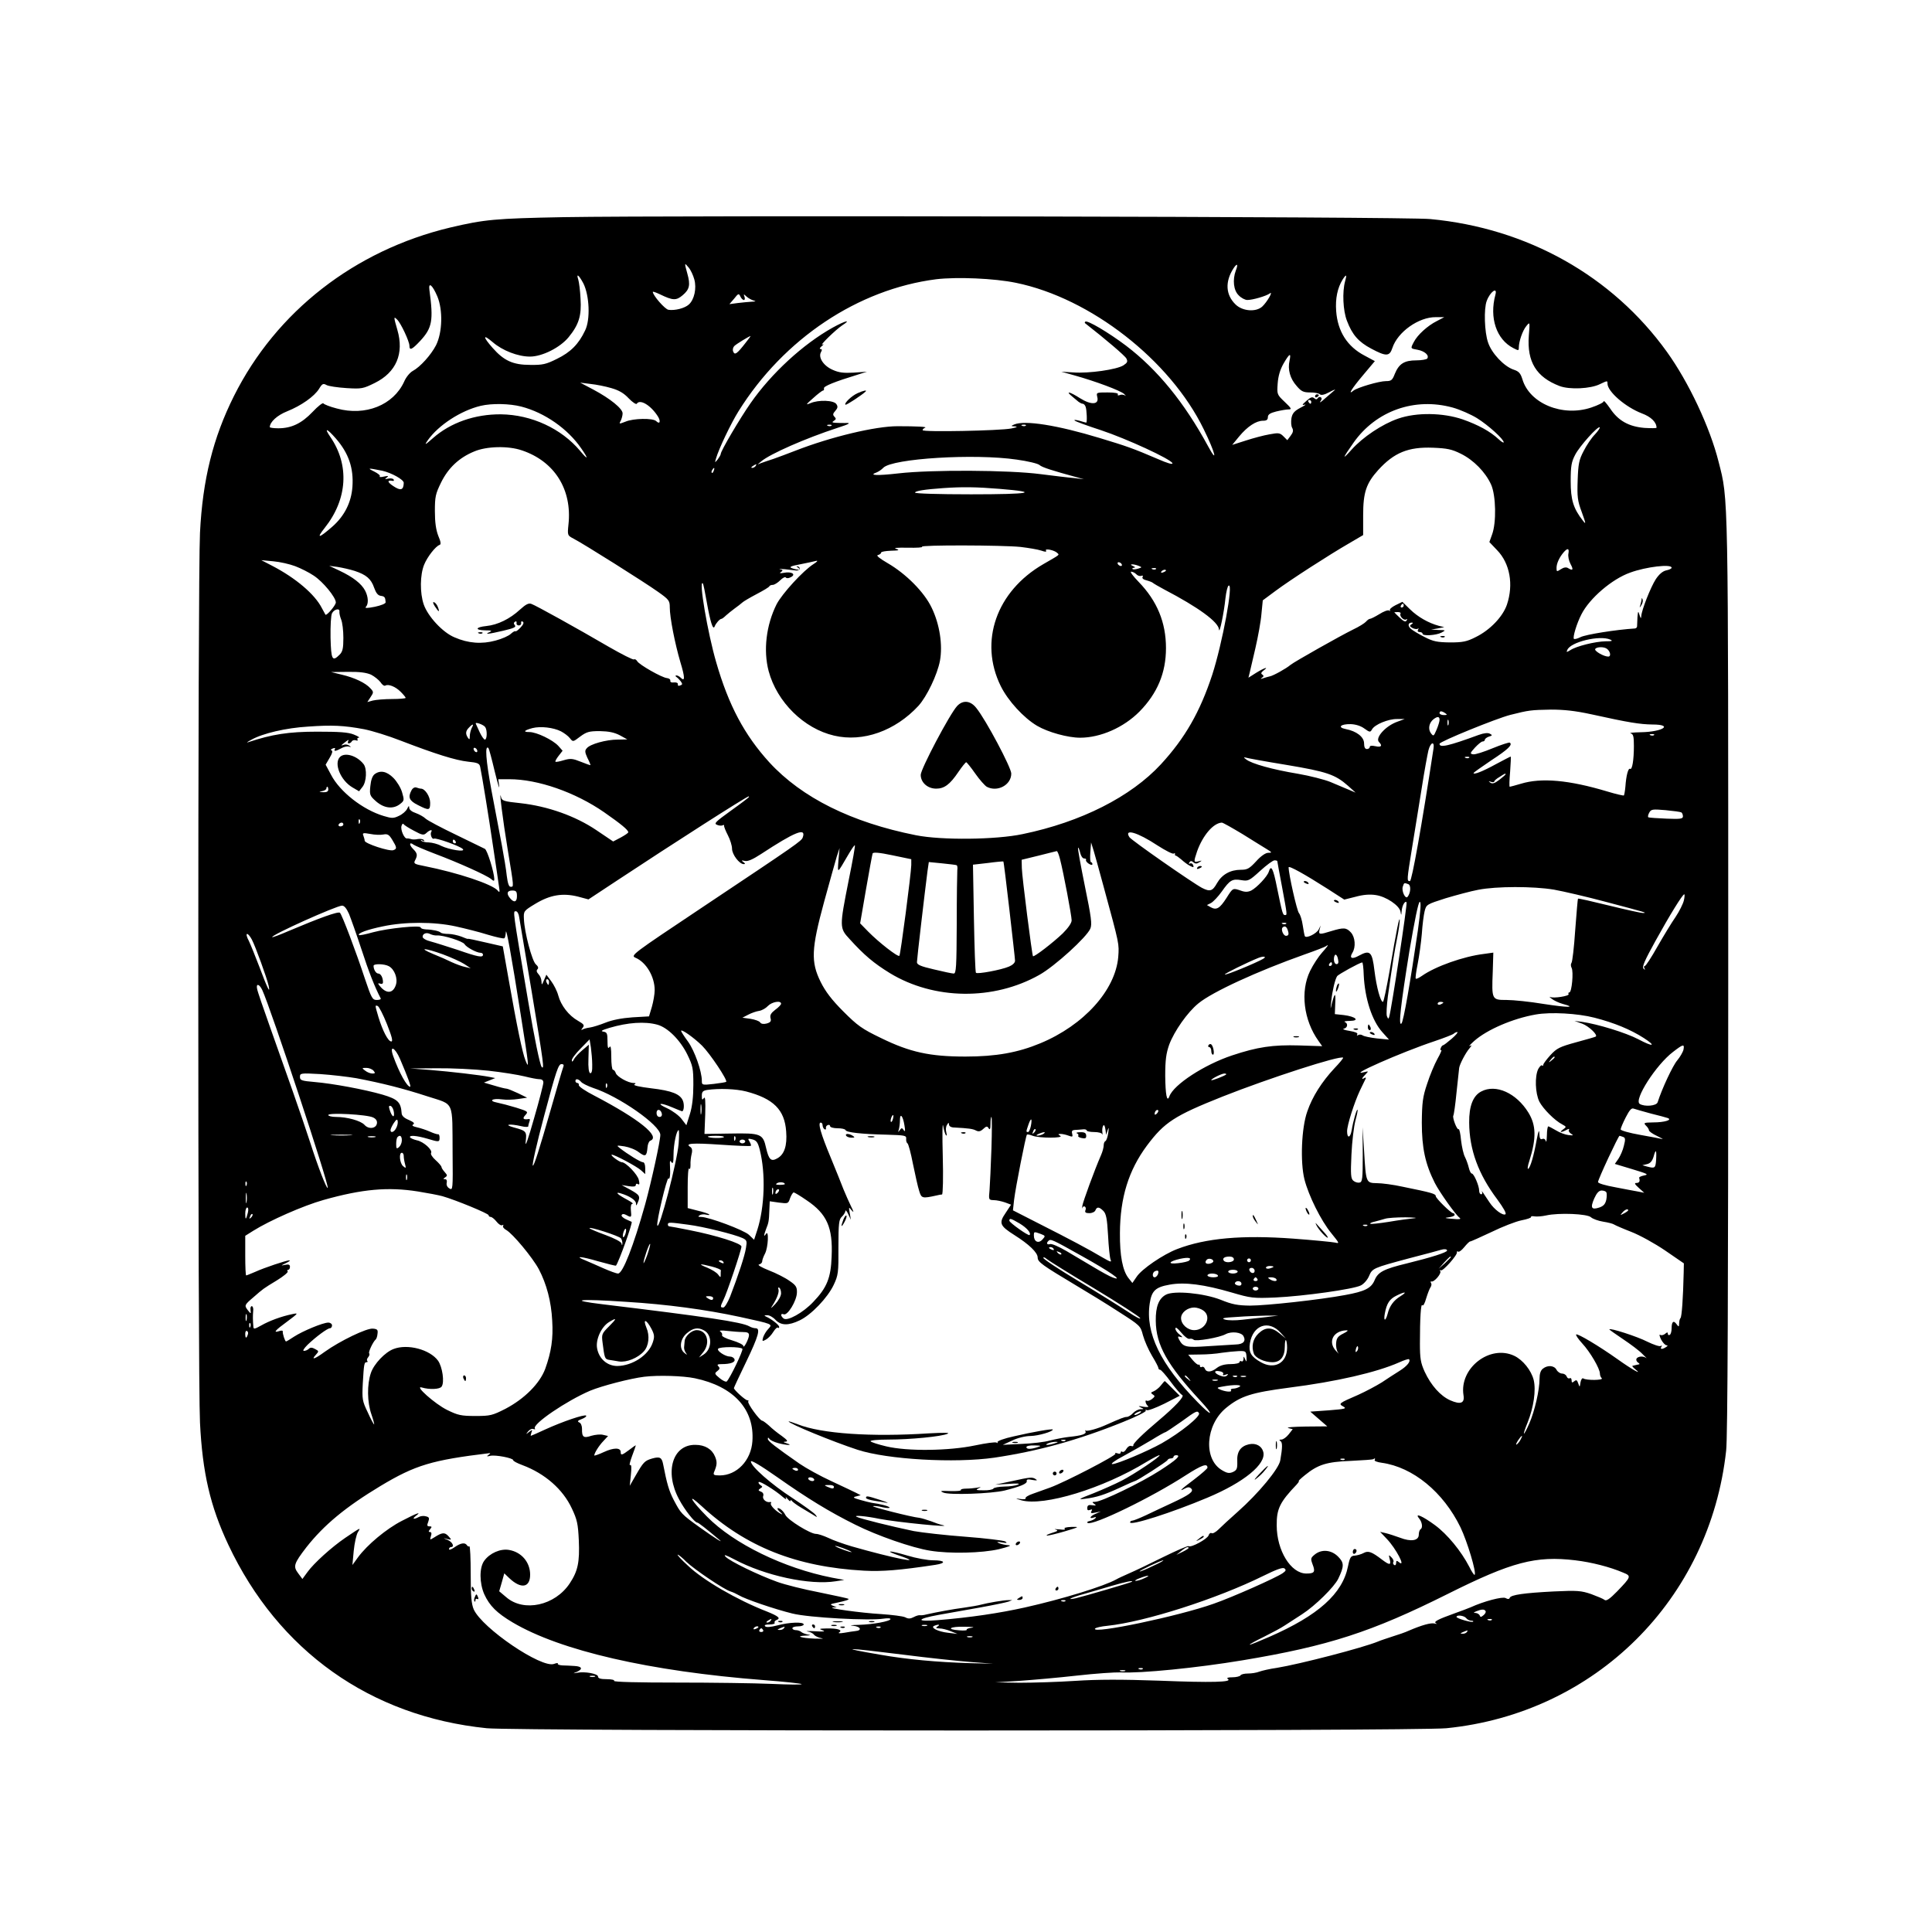 <?xml version="1.0" standalone="no"?>
<!DOCTYPE svg PUBLIC "-//W3C//DTD SVG 20010904//EN"
 "http://www.w3.org/TR/2001/REC-SVG-20010904/DTD/svg10.dtd">
<svg version="1.0" xmlns="http://www.w3.org/2000/svg"
 width="1024pt" height="1024pt" viewBox="0 0 1024 1024"
 preserveAspectRatio="xMidYMid meet">

<g transform="translate(0,1024) scale(0.1,-0.1)"
fill="#000000" stroke="none">
<path d="M2985 9089 c-362 -7 -416 -12 -599 -55 -506 -121 -922 -445 -1146
-893 -111 -222 -166 -443 -180 -725 -12 -234 -12 -4473 0 -4716 13 -265 54
-443 150 -647 265 -563 753 -910 1370 -973 157 -16 4926 -16 5086 0 789 79
1397 682 1483 1472 8 66 11 874 11 2512 0 2602 1 2524 -51 2728 -46 184 -159
423 -274 583 -289 402 -740 656 -1255 704 -129 13 -3997 20 -4595 10z m695
-330 c13 -47 0 -107 -29 -133 -22 -20 -74 -33 -108 -28 -19 3 -83 77 -83 95 0
3 17 -3 38 -13 68 -33 86 -34 120 -5 37 31 42 55 25 115 -16 58 -16 60 7 32
11 -13 24 -41 30 -63z m2870 47 c-18 -49 -12 -105 15 -131 13 -14 34 -25 46
-25 29 0 100 21 118 34 23 18 -13 -45 -39 -69 -33 -30 -104 -25 -141 11 -53
51 -57 121 -11 192 19 29 26 23 12 -12z m-3458 -68 c32 -64 38 -192 9 -250
-34 -72 -77 -115 -149 -150 -58 -29 -76 -33 -142 -32 -91 0 -139 22 -199 90
-53 60 -53 76 1 30 51 -44 133 -76 197 -76 65 0 160 48 205 103 54 66 69 114
63 204 -2 43 -8 88 -12 101 -12 36 3 25 27 -20z m4037 10 c-15 -55 -11 -154
10 -208 28 -74 61 -112 129 -148 79 -42 97 -42 112 4 28 85 140 164 230 163
l45 0 -40 -21 c-48 -24 -102 -73 -121 -110 -19 -36 -19 -35 20 -42 37 -7 62
-29 51 -46 -3 -5 -30 -10 -58 -10 -64 0 -92 -18 -114 -71 -13 -34 -19 -39 -47
-39 -37 0 -151 -34 -172 -50 -33 -28 -10 10 50 81 l63 75 -54 29 c-92 48 -143
128 -151 236 -5 67 7 123 34 167 20 31 24 28 13 -10z m-1744 -7 c395 -81 817
-410 995 -776 61 -124 77 -190 23 -90 -126 232 -268 406 -435 533 -93 70 -206
137 -216 127 -3 -3 -3 -6 -1 -8 110 -86 211 -172 219 -187 8 -16 6 -22 -15
-36 -35 -23 -185 -44 -265 -38 l-65 4 71 -20 c111 -31 242 -80 262 -98 10 -10
12 -13 5 -8 -7 4 -20 6 -28 2 -9 -3 -13 -2 -10 4 4 6 -17 10 -55 10 -59 0 -60
0 -54 -25 10 -40 -32 -43 -91 -6 -55 35 -80 41 -44 11 13 -11 29 -24 36 -30 7
-5 16 -10 22 -10 5 0 12 -7 15 -16 6 -15 9 -84 3 -84 -1 0 -18 4 -36 10 -19 5
-30 6 -25 1 5 -5 68 -28 139 -51 138 -46 370 -153 379 -175 3 -9 -27 0 -77 22
-133 57 -165 68 -307 111 -227 69 -399 96 -455 72 -18 -8 -18 -9 5 -10 16 -2
10 -5 -20 -11 -60 -12 -470 -20 -470 -9 0 5 6 10 13 13 15 5 -43 8 -146 8
-117 0 -352 -56 -542 -130 -38 -15 -90 -34 -115 -43 -25 -8 -54 -18 -65 -22
l-20 -8 20 17 c48 40 235 122 403 177 66 21 76 28 40 26 -13 0 -34 0 -48 1
-20 1 -22 3 -10 11 12 7 12 12 3 21 -10 10 -9 17 4 31 13 15 15 23 6 36 -13
21 -95 24 -138 5 -26 -11 -25 -8 15 27 24 22 48 40 52 40 4 0 7 5 5 12 -2 11
57 35 178 72 l50 16 -70 -5 c-54 -3 -79 0 -112 15 -48 21 -77 65 -62 93 7 12
6 17 -2 17 -7 0 -4 7 7 16 10 8 12 12 4 8 -21 -9 70 79 103 101 53 34 18 26
-49 -11 -158 -88 -326 -243 -436 -401 -56 -80 -158 -253 -158 -269 0 -5 -8
-18 -16 -29 -16 -19 -16 -19 -9 5 14 50 79 186 119 250 240 385 634 647 1048
700 109 13 308 5 423 -19z m-3067 -72 c30 -72 27 -191 -7 -259 -27 -52 -84
-115 -123 -136 -15 -8 -36 -33 -46 -57 -57 -124 -205 -184 -357 -142 -36 9
-68 22 -71 27 -3 5 -29 -15 -57 -45 -58 -61 -112 -87 -182 -87 -25 0 -45 3
-45 6 0 27 39 63 92 84 75 30 144 79 169 119 17 28 22 30 40 20 11 -6 59 -13
106 -16 80 -5 88 -3 149 27 114 56 157 156 120 282 -20 69 -20 73 -1 54 20
-19 65 -116 65 -138 0 -28 14 -21 57 25 64 69 71 108 49 270 -6 45 16 27 42
-34z m5608 9 c-33 -122 5 -237 95 -283 27 -14 29 -14 29 2 0 33 20 91 40 115
19 23 19 23 13 -52 -10 -138 40 -219 163 -266 53 -20 164 -15 214 10 40 19 40
19 40 3 0 -42 94 -124 182 -158 49 -18 78 -47 78 -76 0 -3 -29 -3 -64 -1 -83
7 -139 38 -182 103 -19 27 -34 45 -34 38 0 -6 -30 -21 -66 -33 -152 -51 -327
21 -365 150 -10 32 -19 42 -47 51 -50 17 -116 86 -135 144 -19 54 -23 179 -7
220 18 49 58 77 46 33z m-3983 -28 c5 0 6 8 3 17 -6 15 -5 16 11 1 10 -9 27
-18 38 -21 14 -4 11 -5 -10 -6 -16 -1 -50 -4 -74 -7 l-45 -6 25 29 c22 28 25
29 33 12 5 -11 13 -19 19 -19z m8 -228 c-45 -58 -57 -66 -65 -45 -4 9 -1 22 6
29 11 11 77 51 86 53 2 1 -10 -16 -27 -37z m2884 -93 c-11 -47 3 -96 37 -134
25 -30 37 -35 72 -35 23 0 46 -4 52 -10 6 -6 23 -3 49 11 22 12 36 17 30 12
-5 -4 -28 -24 -50 -43 -21 -19 -33 -28 -27 -18 8 10 9 18 3 22 -5 4 -13 2 -16
-4 -5 -8 -11 -8 -20 0 -10 8 -20 4 -41 -15 -23 -20 -25 -24 -9 -20 11 3 1 -4
-22 -16 -32 -17 -43 -29 -48 -55 -3 -19 -2 -42 4 -52 7 -13 5 -24 -8 -41 l-18
-24 -20 20 c-19 19 -26 20 -74 11 -30 -5 -86 -20 -126 -33 l-72 -23 37 45 c44
53 90 83 126 83 19 0 26 5 26 19 0 14 12 22 44 30 25 6 54 11 66 11 18 0 15 6
-21 40 -41 39 -41 40 -37 98 3 40 13 73 31 105 32 55 41 59 32 16z m-3595
-146 c39 -11 66 -26 92 -54 20 -21 40 -34 43 -29 16 26 72 -6 110 -64 19 -28
13 -48 -7 -28 -17 17 -122 15 -163 -3 -34 -13 -35 -13 -25 5 5 10 10 28 10 39
0 25 -65 78 -155 126 l-70 37 55 -7 c30 -3 80 -13 110 -22z m3710 -73 c0 -5
-2 -10 -4 -10 -3 0 -8 5 -11 10 -3 6 -1 10 4 10 6 0 11 -4 11 -10z m-4187 -25
c124 -32 247 -118 318 -222 40 -57 36 -64 -6 -13 -100 119 -258 192 -420 194
-138 1 -267 -44 -360 -126 -43 -38 -47 -39 -28 -12 57 81 176 158 281 183 59
14 153 12 215 -4z m4936 -5 c40 -11 98 -37 129 -56 61 -38 142 -112 142 -128
0 -5 -12 2 -27 16 -45 42 -108 76 -190 105 -105 36 -246 38 -343 4 -84 -29
-187 -98 -246 -164 -53 -59 -50 -49 11 38 119 168 323 240 524 185z m-3292
-96 c-3 -3 -12 -4 -19 -1 -8 3 -5 6 6 6 11 1 17 -2 13 -5z m1030 0 c-3 -3 -12
-4 -19 -1 -8 3 -5 6 6 6 11 1 17 -2 13 -5z m3016 -47 c-17 -17 -44 -57 -59
-87 -25 -47 -29 -69 -32 -155 -3 -88 -1 -109 22 -170 22 -61 23 -67 6 -45 -51
65 -65 111 -65 210 0 80 4 102 24 140 23 45 121 154 130 145 2 -3 -9 -20 -26
-38z m-6673 -21 c68 -78 95 -157 88 -256 -6 -83 -42 -154 -105 -210 -73 -64
-89 -67 -42 -8 121 152 132 333 30 482 -35 51 -19 47 29 -8z m986 -63 c173
-58 267 -207 247 -393 -6 -58 -5 -58 27 -75 51 -26 378 -232 448 -282 58 -41
62 -47 62 -82 0 -54 27 -191 56 -290 25 -82 25 -106 2 -83 -7 7 -17 12 -22 12
-7 0 -8 -3 -1 -8 6 -4 16 -14 23 -23 10 -14 10 -18 -3 -22 -8 -4 -14 -1 -12 6
1 7 -7 11 -20 10 -14 -2 -22 2 -20 9 1 7 -7 13 -18 14 -26 2 -148 71 -158 90
-5 8 -12 12 -17 9 -5 -3 -64 27 -132 66 -173 101 -388 220 -411 228 -15 6 -30
-2 -61 -30 -53 -49 -118 -81 -178 -87 -59 -6 -63 -22 -5 -23 32 0 37 -2 22 -9
-32 -14 -5 -11 72 7 55 13 70 19 62 29 -7 8 -7 14 1 19 6 4 9 1 8 -7 -2 -7 4
-13 12 -13 8 0 14 6 12 13 -1 8 2 11 9 7 7 -5 3 -15 -12 -31 -12 -13 -24 -22
-27 -20 -2 3 -13 -3 -24 -13 -11 -11 -47 -27 -81 -36 -73 -20 -145 -15 -218
17 -63 26 -141 111 -163 174 -21 61 -20 157 2 211 17 42 61 98 82 105 8 2 7
16 -7 48 -12 31 -18 71 -18 130 0 77 3 92 33 153 38 77 95 131 175 164 65 28
181 31 253 6z m4977 -18 c67 -33 130 -97 160 -163 26 -57 29 -203 5 -266 l-14
-39 41 -43 c68 -70 88 -182 52 -289 -22 -64 -90 -135 -166 -172 -47 -24 -69
-28 -136 -28 -67 1 -89 5 -135 29 -30 15 -63 35 -72 43 -18 16 -15 33 5 33 8
0 7 -3 -2 -9 -11 -7 -10 -11 6 -20 11 -5 24 -7 28 -3 5 4 5 1 1 -5 -4 -8 -1
-13 8 -13 9 0 16 -4 16 -9 0 -13 71 -9 100 6 24 13 24 13 -15 14 l-40 2 35 6
35 7 -29 7 c-55 15 -111 47 -152 87 l-41 40 -37 -18 c-20 -10 -33 -22 -29 -27
4 -4 3 -5 -4 -1 -7 4 -30 -5 -52 -19 -23 -14 -45 -25 -50 -25 -5 0 -14 -7 -21
-15 -7 -8 -37 -27 -69 -42 -69 -34 -310 -170 -331 -187 -22 -19 -92 -58 -110
-61 -8 -2 -24 -6 -35 -10 -14 -5 -16 -4 -6 3 10 7 10 11 1 17 -8 5 -6 11 7 21
31 23 5 15 -39 -12 l-41 -26 6 24 c3 12 17 73 31 133 14 61 29 142 32 182 l7
71 66 49 c79 59 287 193 391 253 l75 44 0 105 c0 121 16 169 80 240 84 92 159
123 290 118 75 -3 100 -8 148 -32z m-2354 -31 c58 -8 113 -21 121 -29 13 -12
70 -30 195 -64 l40 -11 -50 6 c-27 2 -108 12 -180 21 -167 22 -579 24 -753 4
-114 -13 -161 -11 -116 5 10 4 27 15 36 25 49 49 483 76 707 43z m-1384 -34
c-3 -5 -12 -10 -18 -10 -7 0 -6 4 3 10 19 12 23 12 15 0z m-1979 -25 c49 -11
114 -47 114 -64 -1 -39 -16 -44 -56 -17 -33 22 -33 33 -1 27 5 -1 6 3 3 8 -3
5 -16 7 -29 4 -18 -4 -19 -3 -7 6 12 9 8 10 -15 5 -16 -4 -27 -3 -22 1 4 5
-10 16 -30 26 -39 19 -33 19 43 4z m1757 0 c-3 -9 -8 -14 -10 -11 -3 3 -2 9 2
15 9 16 15 13 8 -4z m1514 -96 c221 -18 167 -29 -150 -29 -176 0 -297 4 -297
9 0 9 51 17 150 24 101 7 175 6 297 -4z m113 -308 c41 -5 90 -13 108 -19 23
-8 30 -8 26 0 -8 13 46 2 60 -13 12 -11 16 -7 -74 -59 -249 -144 -342 -410
-226 -646 39 -79 122 -169 193 -211 58 -34 163 -63 228 -63 108 0 231 54 315
139 94 96 140 204 140 336 0 136 -47 250 -145 351 -29 30 -47 54 -40 54 8 0
20 -6 27 -13 7 -8 19 -12 27 -9 8 3 11 0 7 -6 -4 -7 4 -14 21 -18 15 -4 30
-10 33 -13 3 -3 30 -19 60 -35 182 -95 289 -173 291 -213 2 -27 27 92 34 165
4 34 11 65 17 68 27 17 -33 -306 -87 -473 -65 -197 -144 -335 -272 -474 -159
-172 -423 -306 -733 -370 -141 -30 -430 -33 -565 -6 -342 68 -605 199 -777
386 -132 145 -216 302 -282 531 -45 154 -94 441 -71 418 3 -2 12 -47 21 -99
19 -106 33 -152 42 -129 6 16 27 40 36 40 3 0 14 8 24 18 10 9 31 26 46 37 16
11 33 25 40 31 6 6 40 26 76 45 36 19 67 37 68 42 2 4 10 7 18 7 8 0 26 11 39
24 14 14 27 20 30 15 4 -5 14 -5 27 2 29 15 4 31 -37 23 -21 -4 -26 -2 -16 4
12 8 11 11 -5 15 -10 2 1 2 26 0 25 -3 52 -6 60 -7 19 -1 26 17 8 22 -9 2 -8
0 2 -7 13 -10 13 -11 0 -10 -8 0 -24 4 -34 8 -15 6 -3 11 45 20 35 7 73 15 84
18 12 3 7 -4 -12 -16 -56 -35 -168 -158 -197 -214 -55 -110 -71 -244 -42 -354
44 -164 187 -305 347 -342 153 -36 324 25 447 158 45 50 100 165 114 239 15
83 -1 192 -44 281 -39 82 -135 179 -233 236 -43 25 -63 41 -52 43 9 2 17 8 17
13 0 5 24 9 53 10 42 1 47 3 27 10 -17 5 3 7 62 6 47 -1 81 1 75 5 -16 10 428
9 523 -1z m2903 -35 c-3 -13 2 -38 11 -55 17 -31 13 -38 -13 -22 -9 6 -23 4
-38 -6 -22 -14 -23 -14 -23 7 0 24 15 56 38 83 21 24 30 21 25 -7z m-6748 -67
c29 -11 73 -33 98 -50 49 -32 117 -115 117 -142 0 -15 -49 -72 -55 -65 -1 2
-10 18 -19 35 -37 73 -138 159 -263 224 l-58 30 64 -6 c35 -3 87 -15 116 -26z
m4380 11 c3 -5 2 -10 -4 -10 -5 0 -13 5 -16 10 -3 6 -2 10 4 10 5 0 13 -4 16
-10z m90 -9 c19 -8 19 -8 -3 -15 -13 -4 -26 -5 -29 -2 -4 3 0 6 8 7 8 0 6 4
-6 9 -26 11 2 12 30 1z m-4155 -27 c61 -20 87 -42 103 -89 10 -28 20 -41 35
-43 21 -3 24 -7 26 -34 1 -7 -24 -17 -57 -24 -40 -8 -55 -8 -48 -1 15 15 14
53 -4 87 -19 36 -63 71 -135 105 l-55 26 45 -6 c25 -4 65 -13 90 -21z m6980
17 c0 -5 -13 -11 -28 -14 -19 -4 -38 -20 -56 -47 -27 -42 -75 -163 -77 -196
-1 -14 -3 -13 -9 6 -7 23 -8 23 -11 -10 -1 -19 -2 -41 -2 -47 1 -7 -4 -13 -11
-14 -99 -6 -262 -32 -289 -46 -16 -8 -31 -12 -35 -9 -7 8 15 82 40 130 43 85
162 187 258 221 84 31 220 47 220 26z m-2733 -7 c-3 -3 -12 -4 -19 -1 -8 3 -5
6 6 6 11 1 17 -2 13 -5z m53 -8 c0 -2 -7 -7 -16 -10 -8 -3 -12 -2 -9 4 6 10
25 14 25 6z m1260 -186 c0 -5 -5 -10 -11 -10 -5 0 -7 5 -4 10 3 6 8 10 11 10
2 0 4 -4 4 -10z m-5641 -32 c-1 -7 3 -26 9 -41 7 -16 12 -60 12 -98 0 -56 -4
-73 -20 -89 -39 -39 -45 -27 -48 90 -1 64 2 119 8 130 12 22 42 28 39 8z
m5624 -11 c-7 -12 18 -38 30 -30 6 4 7 1 2 -6 -5 -9 -15 -5 -36 15 -16 15 -29
28 -29 29 0 0 9 1 19 1 11 0 17 -4 14 -9z m1112 -137 c15 -7 9 -9 -25 -9 -55
-1 -156 -26 -187 -47 -20 -12 -22 -12 -16 1 16 42 171 80 228 55z m-19 -48
c19 -13 25 -42 8 -42 -24 0 -75 30 -69 40 7 12 45 13 61 2z m-6549 -138 c19
-10 41 -28 50 -40 8 -13 19 -21 25 -18 16 10 54 -5 81 -32 15 -15 27 -29 27
-33 0 -3 -33 -6 -72 -6 -40 0 -86 -4 -102 -8 l-29 -8 17 26 c17 25 17 28 -1
47 -25 28 -83 56 -151 72 l-57 14 88 1 c63 1 99 -4 124 -15z m6468 -210 c199
-44 257 -53 323 -54 113 0 57 -39 -61 -41 -40 -1 -64 -3 -54 -6 14 -4 17 -16
17 -67 0 -74 -9 -128 -20 -121 -10 6 -21 -36 -25 -94 -2 -23 -6 -45 -8 -47 -2
-2 -42 7 -88 21 -203 61 -350 74 -458 41 -30 -9 -57 -16 -59 -16 -3 0 -2 36 2
80 3 44 5 80 3 80 -2 0 -37 -18 -78 -40 -69 -38 -119 -58 -119 -47 0 2 42 32
94 67 89 58 115 83 98 94 -4 2 -45 -11 -91 -30 -46 -19 -92 -34 -103 -32 -18
3 -17 6 10 36 16 17 34 32 40 32 7 0 12 4 12 9 0 5 10 13 22 17 18 5 19 8 5
15 -10 6 -31 4 -59 -6 -161 -59 -209 -70 -208 -47 1 12 301 134 375 153 99 25
109 26 215 28 69 0 128 -6 215 -25z m-775 6 c12 -8 11 -10 -7 -10 -13 0 -23 5
-23 10 0 13 11 13 30 0z m-30 -35 c0 -9 -7 -32 -16 -53 -15 -35 -16 -36 -30
-18 -16 22 -10 55 14 74 21 16 32 15 32 -3z m-223 -10 c-63 -22 -120 -86 -98
-108 20 -20 12 -29 -19 -22 -19 4 -30 3 -30 -4 0 -6 -7 -11 -15 -11 -10 0 -15
10 -15 30 0 34 -40 65 -98 76 -45 9 -26 27 27 26 26 -1 53 -9 72 -23 29 -21
32 -21 41 -5 14 26 87 56 133 55 l40 0 -38 -14z m270 -17 c-3 -7 -5 -2 -5 12
0 14 2 19 5 13 2 -7 2 -19 0 -25z m-5105 -12 c11 -16 10 -66 -2 -66 -5 0 -17
17 -27 38 -9 20 -19 41 -21 46 -6 12 42 -5 50 -18z m-642 -11 c41 -8 129 -35
195 -61 182 -70 290 -104 356 -111 50 -5 60 -9 64 -27 10 -47 45 -262 69 -426
15 -96 28 -191 31 -210 5 -29 3 -33 -7 -20 -28 33 -209 94 -390 130 -52 10
-57 13 -48 30 14 27 13 37 -11 61 -22 22 -19 39 3 22 7 -5 58 -27 113 -48 125
-47 274 -114 298 -134 14 -12 17 -12 17 0 -1 36 -37 153 -50 160 -8 4 -78 38
-154 75 -77 37 -149 75 -160 85 -10 10 -34 23 -53 30 -19 6 -33 17 -34 27 0
13 -3 12 -11 -5 -6 -12 -25 -29 -43 -37 -29 -14 -38 -14 -81 -1 -111 33 -233
129 -279 218 l-29 54 21 36 c14 23 18 37 10 40 -6 2 -3 6 7 10 10 4 15 3 11
-3 -8 -14 5 -12 34 4 14 8 32 12 40 9 13 -4 14 -3 2 5 -8 6 -21 8 -30 4 -17
-6 -16 -4 13 18 13 10 17 10 12 3 -4 -7 -3 -13 3 -13 5 0 13 5 16 11 4 6 14 8
22 5 8 -3 11 -1 8 4 -3 6 0 10 7 10 7 1 -5 8 -27 17 -30 12 -77 15 -195 15
-150 0 -239 -14 -365 -56 -11 -4 -4 2 17 13 60 34 184 63 302 70 126 9 189 6
296 -14z m570 6 c-5 -11 -10 -30 -10 -43 0 -18 -2 -20 -10 -8 -14 21 -12 36 6
54 21 22 27 20 14 -3z m473 -17 c17 -9 39 -25 48 -37 16 -20 16 -20 54 9 34
25 47 29 104 29 48 -1 77 -7 106 -22 l40 -22 -51 -1 c-61 0 -147 -24 -164 -46
-11 -12 -10 -21 3 -50 10 -19 17 -37 17 -39 0 -2 -23 6 -50 17 -45 18 -56 19
-91 9 -23 -7 -43 -11 -45 -8 -2 2 5 16 17 31 l21 27 -23 26 c-30 32 -115 73
-153 73 -36 0 -28 9 16 21 44 11 111 3 151 -17z m5794 -20 c-3 -3 -12 -4 -19
-1 -8 3 -5 6 6 6 11 1 17 -2 13 -5z m-1169 -71 c-63 -414 -115 -703 -125 -703
-17 0 -17 2 11 175 14 83 36 224 51 315 14 91 31 182 36 203 11 43 33 51 27
10z m-5068 -14 c0 -6 -4 -7 -10 -4 -5 3 -10 11 -10 16 0 6 5 7 10 4 6 -3 10
-11 10 -16z m92 -107 c16 -64 26 -100 24 -79 l-5 37 59 0 c151 0 349 -69 502
-175 89 -62 128 -94 128 -106 0 -4 -18 -16 -40 -28 l-40 -21 -89 60 c-111 75
-258 127 -402 143 -87 9 -99 13 -103 31 -13 57 9 -120 35 -277 34 -206 33
-197 15 -197 -9 0 -15 19 -20 58 -3 31 -15 104 -26 162 -11 58 -36 188 -55
290 -30 162 -36 245 -16 225 3 -4 18 -59 33 -123z m4196 34 c215 -36 259 -51
327 -111 l40 -36 -40 17 c-22 9 -65 27 -95 40 -30 12 -107 32 -171 43 -133 22
-245 53 -274 76 -13 9 -14 13 -4 10 8 -3 106 -21 217 -39z m969 38 c-3 -3 -12
-4 -19 -1 -8 3 -5 6 6 6 11 1 17 -2 13 -5z m193 -88 c0 -2 -15 -15 -33 -29
-25 -19 -37 -23 -48 -15 -11 8 -11 9 4 4 9 -3 17 -2 17 2 0 4 12 15 28 24 29
19 32 20 32 14z m-6240 -81 c0 -10 -9 -15 -27 -14 -24 2 -25 2 -5 6 12 2 22 9
22 14 0 5 2 9 5 9 3 0 5 -7 5 -15z m2230 -39 c0 -2 -43 -35 -95 -72 -83 -60
-93 -69 -74 -76 11 -5 25 -5 30 -2 5 3 8 2 7 -3 -1 -4 8 -27 20 -50 12 -23 22
-55 22 -71 0 -31 39 -82 62 -82 9 0 9 3 -2 11 -12 9 -11 10 8 6 15 -4 42 8 85
36 180 118 241 143 222 89 -7 -20 -26 -33 -537 -374 -367 -245 -377 -252 -350
-264 57 -24 102 -100 102 -172 0 -21 -7 -61 -15 -89 l-15 -50 -87 -5 c-57 -4
-108 -14 -143 -28 -30 -12 -68 -24 -83 -26 -16 -2 -34 -7 -40 -11 -8 -4 -7 -1
1 9 11 14 8 19 -25 38 -48 27 -90 81 -104 134 -6 23 -23 56 -37 75 l-26 35
-13 -30 c-11 -26 -12 -27 -13 -6 0 13 -7 30 -16 39 -10 11 -12 19 -5 26 6 6 4
15 -9 26 -20 18 -60 168 -63 239 -2 43 -2 44 61 82 78 47 144 58 225 38 l56
-15 153 101 c292 193 681 442 696 445 1 1 2 -1 2 -3z m4942 -82 c4 -3 8 -12 8
-21 0 -13 -14 -15 -87 -12 -49 2 -91 5 -96 7 -4 2 -2 13 4 24 10 19 17 20 87
14 42 -4 79 -9 84 -12z m-7005 -56 c-3 -8 -6 -5 -6 6 -1 11 2 17 5 13 3 -3 4
-12 1 -19z m-87 -8 c0 -5 -7 -10 -16 -10 -8 0 -12 5 -9 10 3 6 10 10 16 10 5
0 9 -4 9 -10z m374 -33 c44 -24 52 -25 66 -12 18 17 34 20 26 6 -8 -12 4 -42
14 -36 10 6 138 -39 153 -55 17 -18 -71 -4 -115 17 -18 10 -47 17 -65 18 -17
0 -35 4 -40 9 -5 5 -2 6 6 1 9 -5 12 -4 8 2 -4 6 -18 8 -32 6 -13 -3 -30 -3
-37 0 -7 2 -17 4 -21 3 -14 -2 -35 46 -29 66 3 11 8 15 11 10 3 -5 28 -21 55
-35z m4392 -18 c54 -34 113 -70 129 -80 28 -17 28 -19 7 -19 -14 0 -39 -17
-64 -45 -36 -39 -47 -45 -81 -45 -56 0 -100 -25 -126 -70 -24 -43 -37 -48 -80
-26 -51 27 -374 252 -385 269 -30 47 43 26 149 -44 42 -27 81 -47 86 -43 5 3
8 2 7 -3 -2 -4 0 -8 4 -8 3 0 17 -10 30 -21 13 -12 33 -27 45 -33 19 -10 22
-9 17 4 -3 8 -11 12 -17 8 -6 -3 -7 -1 -3 6 6 9 11 9 21 1 10 -9 19 -9 32 0
16 10 15 10 -4 5 -27 -7 -27 -4 -8 53 30 84 86 150 131 152 6 0 55 -28 110
-61z m-4554 -2 c22 4 30 0 47 -28 25 -41 26 -48 6 -55 -20 -8 -152 35 -152 50
0 6 -4 18 -7 27 -6 14 -2 16 36 9 24 -5 55 -6 70 -3z m383 -37 c3 -5 1 -10 -4
-10 -6 0 -11 5 -11 10 0 6 2 10 4 10 3 0 8 -4 11 -10z m3436 -245 c83 -305 81
-296 76 -367 -15 -176 -182 -362 -414 -458 -118 -49 -234 -70 -396 -70 -188 0
-294 23 -447 98 -102 49 -125 66 -200 141 -62 62 -95 106 -120 156 -53 107
-50 175 18 425 29 107 60 215 67 240 l15 45 -6 -65 c-5 -72 -8 -73 51 28 17
29 32 52 36 52 3 0 -12 -84 -33 -187 -49 -247 -49 -252 5 -310 78 -86 128
-128 214 -181 234 -142 549 -146 792 -9 82 46 251 200 270 245 10 23 5 61 -29
226 -22 109 -39 201 -36 203 2 2 7 -9 11 -26 4 -18 13 -31 21 -31 9 0 13 -4
10 -8 -2 -4 4 -13 15 -20 11 -7 19 -8 19 -2 0 5 -3 10 -7 10 -5 0 -6 24 -4 52
l4 53 14 -45 c7 -25 32 -112 54 -195z m-1021 120 c-1 -47 -57 -475 -63 -481
-8 -8 -111 73 -165 128 l-43 44 31 180 c17 98 33 184 35 190 2 8 33 6 104 -9
l101 -21 0 -31z m788 33 c19 -73 62 -302 62 -326 0 -14 -18 -40 -47 -69 -50
-48 -152 -127 -158 -121 -5 6 -58 421 -59 467 l-1 44 90 22 c50 13 93 23 96
24 4 0 11 -18 17 -41z m-268 -269 c16 -140 30 -262 30 -271 0 -11 -13 -23 -32
-31 -42 -18 -167 -41 -175 -33 -4 3 -8 134 -11 290 l-5 283 79 9 c44 6 80 9
82 8 2 -1 16 -116 32 -255z m1420 257 c0 -2 11 -63 25 -136 28 -151 28 -150
16 -150 -12 0 -14 7 -42 143 -21 106 -32 126 -44 87 -8 -26 -63 -84 -93 -100
-17 -8 -32 -9 -54 -1 -44 15 -43 16 -77 -38 -36 -56 -53 -66 -83 -50 l-21 12
22 11 c12 7 38 34 57 61 43 61 55 68 104 60 36 -6 42 -3 99 49 34 31 68 56 76
56 8 0 15 -2 15 -4z m-1699 -22 c3 -2 5 -13 3 -26 -1 -13 -3 -141 -3 -285 -1
-228 -3 -263 -16 -263 -8 0 -56 10 -105 22 -70 16 -90 25 -90 38 0 16 41 367
56 483 l7 48 71 -7 c39 -4 74 -8 77 -10z m1964 -124 l90 -58 60 15 c40 11 75
14 107 9 55 -8 125 -55 131 -88 4 -22 4 -22 6 2 2 29 17 57 26 48 6 -6 -80
-569 -92 -608 -4 -12 -6 -11 -12 4 -4 10 -1 57 5 105 27 189 35 239 49 308 8
40 14 82 14 95 -1 27 -16 -44 -54 -269 -16 -90 -31 -163 -35 -163 -13 0 -34
77 -45 165 -12 101 -23 112 -82 80 -37 -21 -53 -14 -35 15 19 30 15 83 -8 108
-24 26 -38 27 -104 7 -64 -20 -68 -19 -62 8 l6 22 -11 -22 c-12 -22 -65 -48
-73 -35 -2 4 -7 30 -11 57 -4 28 -13 57 -20 65 -11 12 -55 208 -55 243 0 11
86 -37 205 -113z m429 24 c16 -6 13 -48 -4 -68 -12 -12 -32 32 -25 54 7 22 7
22 29 14z m771 -29 c50 -9 176 -38 280 -66 215 -57 216 -57 194 -58 -8 -1 -89
17 -179 39 -89 22 -164 39 -166 37 -2 -1 -8 -77 -15 -167 -6 -91 -15 -169 -20
-174 -4 -5 -4 -17 1 -26 11 -20 1 -130 -12 -130 -5 0 -7 -4 -4 -9 6 -10 -81
-24 -98 -15 -6 3 -2 -2 9 -10 11 -9 37 -21 58 -27 76 -20 27 -20 -102 0 -72
12 -160 21 -196 21 -78 0 -79 1 -73 150 l3 101 -50 -7 c-108 -13 -257 -66
-328 -116 -16 -11 -30 -18 -33 -15 -3 3 2 38 10 78 8 41 18 112 22 159 3 47
10 101 15 121 9 35 11 36 111 68 57 17 135 38 173 45 96 19 291 19 400 1z
m-5495 -35 c0 -32 -16 -36 -37 -10 -20 24 -15 40 12 40 21 0 25 -5 25 -30z
m6185 -22 c-4 -18 -24 -58 -44 -88 -21 -30 -64 -101 -96 -157 -32 -57 -62
-103 -67 -103 -5 0 -6 -6 -2 -12 5 -10 4 -10 -5 -2 -9 9 6 43 64 148 74 134
143 246 152 246 3 0 2 -15 -2 -32z m-1410 -160 c-39 -268 -76 -483 -87 -493
-17 -16 -4 97 42 383 28 165 48 262 55 262 8 0 5 -44 -10 -152z m-5665 88 c10
-25 40 -109 66 -188 38 -117 70 -199 102 -260 2 -5 -8 -8 -21 -8 -23 0 -28 9
-63 113 -48 146 -121 338 -132 349 -9 9 -110 -28 -271 -96 -46 -20 -86 -35
-88 -33 -9 10 339 166 370 167 12 0 24 -15 37 -44z m902 -18 c3 -18 33 -198
67 -399 63 -379 67 -410 52 -394 -9 11 -39 154 -71 345 -85 501 -82 480 -65
480 7 0 15 -14 17 -32z m-337 -48 c50 -11 126 -30 170 -44 44 -13 83 -22 88
-19 4 2 7 16 8 31 1 36 30 -124 79 -436 44 -277 46 -294 25 -242 -16 40 -45
179 -89 429 l-31 175 -92 21 c-51 12 -93 21 -93 19 0 -2 -16 4 -35 12 -19 7
-50 14 -68 14 -19 0 -37 3 -41 7 -8 8 -42 16 -78 17 -16 1 -28 5 -28 10 0 14
-174 -4 -252 -25 -39 -11 -73 -18 -75 -15 -10 9 43 29 126 46 117 25 272 25
386 0z m4402 14 c-3 -3 -12 -4 -19 -1 -8 3 -5 6 6 6 11 1 17 -2 13 -5z m7 -30
c9 -24 7 -34 -8 -34 -14 0 -28 34 -18 44 10 10 20 6 26 -10z m-4508 -32 c34 2
137 -31 146 -46 9 -16 64 -46 85 -46 7 0 13 -4 13 -10 0 -17 -27 -12 -133 25
-56 18 -121 39 -144 45 -25 6 -43 17 -43 25 0 17 21 25 41 14 9 -4 24 -8 35
-7z m-981 -22 c19 -36 80 -204 89 -245 10 -48 -8 -10 -49 100 -21 55 -46 117
-56 138 -11 20 -15 37 -9 37 5 0 16 -13 25 -30z m5673 -68 c-19 -21 -48 -65
-64 -98 -53 -108 -35 -261 45 -372 l19 -27 -122 4 c-140 4 -221 -8 -356 -53
-147 -49 -310 -155 -332 -217 -13 -35 -21 10 -22 109 0 85 5 119 21 165 27 72
97 172 155 219 74 61 314 171 562 259 60 21 111 41 114 44 3 3 7 5 10 5 2 0
-11 -17 -30 -38z m-4661 -10 c43 -16 94 -39 113 -51 l35 -23 -30 7 c-16 3 -48
15 -70 25 -22 11 -67 31 -100 44 -83 35 -43 32 52 -2z m4745 -27 c4 -17 1 -25
-8 -25 -8 0 -14 11 -14 25 0 14 4 25 9 25 5 0 11 -11 13 -25z m-397 3 c-38
-22 -198 -88 -203 -83 -4 4 121 65 178 88 28 11 46 7 25 -5z m365 -28 c0 -5
-5 -10 -11 -10 -5 0 -7 5 -4 10 3 6 8 10 11 10 2 0 4 -4 4 -10z m168 -57 c6
-126 44 -243 99 -304 l35 -39 -63 6 c-35 4 -69 11 -76 16 -7 5 -18 6 -24 2 -7
-4 -9 -3 -5 4 4 7 -11 13 -41 18 -27 4 -40 10 -30 12 20 4 23 28 5 35 -7 3 5
6 27 6 54 1 31 23 -33 31 l-47 5 2 54 c3 61 -2 63 -17 5 -9 -38 -9 -38 -4 11
6 55 20 114 31 131 7 10 118 71 133 73 3 1 7 -29 8 -66z m-5167 46 c30 -16 49
-66 37 -100 -14 -42 -45 -47 -77 -14 -18 20 -21 26 -8 22 11 -4 17 -1 17 7 0
25 -12 46 -25 46 -12 0 -25 21 -25 41 0 12 57 11 81 -2z m849 -84 c0 -8 -2
-15 -4 -15 -2 0 -6 7 -10 15 -3 8 -1 15 4 15 6 0 10 -7 10 -15z m-1520 -42
c46 -99 357 -1039 347 -1049 -6 -6 -51 110 -93 241 -18 55 -59 177 -92 270
-33 94 -88 249 -122 345 -34 96 -65 185 -67 198 -7 31 11 28 27 -5z m2750 -73
c0 -5 -14 -20 -31 -32 -22 -17 -29 -28 -25 -44 5 -17 0 -23 -21 -29 -16 -4
-29 -2 -34 6 -4 7 -27 15 -51 19 l-43 6 31 16 c17 9 43 18 57 20 15 2 36 14
47 26 21 22 70 31 70 12z m3510 6 c0 -2 -7 -6 -15 -10 -8 -3 -15 -1 -15 4 0 6
7 10 15 10 8 0 15 -2 15 -4z m-5599 -114 c26 -66 33 -92 23 -92 -17 0 -46 57
-68 129 -19 65 -19 64 -4 59 7 -3 29 -46 49 -96z m6400 34 c105 -27 190 -62
262 -108 68 -44 49 -48 -30 -6 -65 34 -214 80 -298 92 l-40 5 42 -15 c34 -13
83 -59 71 -68 -2 -2 -48 -15 -103 -30 -88 -24 -104 -32 -137 -68 -21 -23 -38
-46 -38 -51 0 -6 -3 -7 -7 -4 -3 4 -12 -5 -20 -19 -19 -39 -16 -128 6 -173 20
-38 81 -100 122 -121 22 -12 22 -13 4 -26 -23 -17 -12 -18 17 -3 13 7 18 7 14
1 -4 -6 2 -15 11 -21 15 -9 12 -10 -14 -7 -17 2 -47 13 -66 25 -19 11 -37 21
-41 21 -3 0 -7 -21 -7 -47 -1 -27 -3 -40 -6 -31 -2 10 -10 15 -19 11 -10 -4
-14 4 -15 28 -1 25 -5 16 -14 -31 -16 -89 -34 -148 -45 -155 -5 -3 -3 16 6 42
38 121 36 189 -5 256 -64 104 -173 153 -250 112 -43 -22 -65 -77 -64 -165 1
-144 49 -274 149 -407 33 -45 50 -75 43 -79 -14 -8 -59 25 -84 63 -34 52 -46
69 -40 56 3 -7 1 -13 -4 -13 -6 0 -11 8 -11 19 0 26 -28 91 -39 91 -5 0 -12
14 -16 31 -4 17 -13 42 -20 56 -8 14 -17 55 -21 89 -3 35 -9 62 -13 59 -9 -5
-34 62 -28 72 3 5 11 60 17 123 7 63 13 122 14 130 3 20 34 80 55 104 13 16
13 18 1 12 -8 -4 3 8 24 27 68 60 205 119 326 140 79 14 222 6 311 -17z
m-4967 -37 c55 -15 121 -81 159 -158 29 -60 32 -73 32 -161 0 -63 -6 -115 -18
-154 l-19 -60 -26 34 c-14 18 -48 43 -76 56 -62 28 -36 32 29 4 26 -11 48 -20
50 -20 10 0 13 34 5 55 -14 36 -58 54 -170 67 -58 7 -95 15 -88 20 10 5 8 8
-4 8 -29 0 -87 33 -94 52 -3 10 -10 18 -15 18 -5 0 -9 30 -9 68 0 47 -3 63
-10 52 -7 -11 -10 -2 -10 32 0 41 -3 47 -22 50 -17 3 -7 8 32 20 98 29 188 35
254 17z m237 -111 c43 -43 137 -184 128 -192 -2 -2 -32 -7 -66 -11 -62 -7 -63
-6 -63 17 0 50 -38 158 -73 207 -21 28 -37 54 -37 57 0 12 66 -34 111 -78z
m3974 37 c-22 -19 -43 -35 -46 -35 -4 0 -10 -7 -13 -16 -3 -8 -2 -13 3 -9 5 3
-4 -19 -20 -47 -16 -29 -41 -89 -55 -133 -23 -68 -27 -98 -28 -205 0 -134 18
-219 69 -320 25 -49 110 -169 132 -185 9 -7 -3 -9 -39 -5 -41 3 -45 5 -20 8
17 2 32 7 32 13 0 5 -4 9 -8 9 -12 0 -92 79 -92 90 0 13 -23 19 -175 50 -49
11 -111 19 -137 19 -58 1 -58 2 -68 171 l-8 125 1 -145 c0 -129 -2 -145 -17
-148 -9 -2 -24 2 -33 10 -13 11 -15 31 -10 138 3 69 13 150 21 180 8 30 14 56
11 58 -4 5 -23 -60 -31 -110 -7 -40 -24 -43 -24 -4 0 33 38 152 68 216 15 30
28 59 31 64 2 5 -1 6 -8 2 -17 -11 -13 0 7 20 16 17 16 17 -5 12 -106 -28 194
105 372 164 50 17 94 34 100 39 5 5 14 9 19 9 6 0 -7 -16 -29 -35z m-4556
-138 c1 -33 -3 -47 -11 -45 -7 3 -11 29 -9 78 l2 73 -34 -29 c-19 -16 -40 -38
-45 -49 -7 -13 -11 -15 -11 -5 -1 8 20 36 47 63 l47 48 7 -43 c3 -24 7 -65 7
-91z m5784 80 c-3 -13 -18 -39 -33 -57 -24 -28 -81 -150 -104 -222 -6 -20 -69
-25 -95 -9 -33 21 87 208 177 276 53 41 61 43 55 12z m-6803 -49 c42 -98 60
-148 54 -148 -17 0 -58 74 -90 163 -21 60 9 47 36 -15z m4952 -51 c-66 -71
-116 -149 -143 -228 -31 -87 -38 -268 -15 -360 22 -86 87 -218 143 -286 42
-52 44 -55 20 -49 -14 3 -114 13 -222 21 -271 20 -464 3 -615 -55 -74 -28
-190 -107 -216 -148 l-22 -32 -20 25 c-32 40 -47 120 -46 240 1 188 46 332
143 463 93 124 145 158 401 260 245 97 624 220 639 206 2 -2 -19 -28 -47 -57z
m1168 59 c0 -2 -8 -10 -17 -17 -16 -13 -17 -12 -4 4 13 16 21 21 21 13z
m-5255 -53 c-4 -10 -34 -112 -67 -228 -59 -206 -88 -298 -94 -293 -4 5 20 113
60 263 64 241 76 275 92 275 12 0 14 -5 9 -17z m-1005 -18 c10 -12 9 -15 -6
-15 -11 0 -28 7 -38 15 -19 14 -19 15 6 15 14 0 31 -7 38 -15z m609 0 c73 -8
159 -22 191 -30 32 -8 67 -15 79 -15 14 0 21 -6 21 -18 0 -10 -22 -96 -50
-192 -30 -106 -47 -155 -44 -124 7 58 5 60 -65 79 -54 15 -19 20 42 6 20 -5
37 -5 37 -1 0 5 3 16 6 25 4 9 3 15 -2 14 -30 -5 -37 2 -20 20 17 19 16 20
-47 40 -36 11 -82 23 -102 27 -48 9 -26 24 26 17 21 -3 59 -2 85 2 l48 7 -49
24 c-28 13 -55 24 -61 24 -6 0 -35 7 -64 16 l-55 16 30 12 30 12 -30 6 c-51
10 -205 28 -315 37 l-105 8 140 1 c77 1 200 -5 274 -13z m-699 -40 c136 -26
247 -54 376 -96 145 -47 131 -17 133 -302 2 -192 1 -197 -17 -186 -12 7 -17
19 -14 31 2 11 -1 18 -9 18 -11 0 -11 2 1 10 12 8 12 11 -3 28 -9 10 -17 22
-17 27 0 4 -14 21 -31 36 -17 15 -28 32 -24 38 9 16 -40 60 -75 67 -17 4 -33
11 -36 15 -8 14 35 10 90 -6 63 -19 66 -19 66 5 0 11 -3 19 -7 18 -5 -1 -24 5
-44 14 -20 9 -51 19 -69 23 -22 5 -29 10 -20 15 10 6 2 13 -23 24 -25 10 -37
22 -38 35 -4 59 -20 75 -101 99 -97 28 -265 59 -360 67 -70 6 -78 9 -78 27 0
20 3 21 108 15 59 -4 145 -14 192 -22z m4609 20 c-9 -8 -79 -35 -79 -30 0 7
53 34 69 35 8 0 12 -2 10 -5z m-3419 -39 c6 -8 35 -22 63 -32 137 -44 357
-198 357 -249 0 -32 -47 -247 -80 -367 -62 -222 -119 -368 -144 -368 -9 0 -44
13 -78 28 -35 16 -78 34 -96 42 -61 24 -24 22 68 -5 51 -14 93 -25 95 -23 15
19 90 228 83 232 -2 1 -16 7 -31 14 -15 7 -25 17 -22 22 4 7 12 7 25 0 27 -15
28 -13 24 25 -2 22 1 35 9 35 6 0 -6 9 -28 21 -51 27 -69 44 -35 34 47 -14 80
-36 81 -53 0 -14 2 -14 9 3 15 34 11 41 -37 68 l-48 26 38 -6 c25 -4 37 -2 37
6 0 7 5 9 11 5 9 -5 10 1 5 22 -6 29 -69 94 -90 94 -13 0 -65 39 -53 40 15 0
132 -62 155 -83 l22 -20 0 31 c0 19 -5 32 -12 32 -13 0 -82 43 -123 75 -19 15
-17 15 25 9 24 -4 59 -17 76 -31 35 -26 42 -22 46 25 1 17 8 34 15 36 56 22
-60 115 -297 239 -47 24 -84 49 -82 56 1 6 -2 11 -8 11 -5 0 -10 5 -10 10 0
15 16 12 30 -4z m137 -28 c-3 -8 -6 -5 -6 6 -1 11 2 17 5 13 3 -3 4 -12 1 -19z
m738 -23 c145 -38 204 -97 212 -212 6 -76 -10 -123 -48 -143 -32 -18 -44 -6
-58 54 -17 77 -27 81 -191 78 l-136 -2 4 103 c2 73 0 98 -7 87 -9 -12 -11 -10
-11 12 0 21 5 27 28 31 63 9 152 6 207 -8z m-238 -117 c-2 -13 -4 -3 -4 22 0
25 2 35 4 23 2 -13 2 -33 0 -45z m-1629 6 c4 -33 -11 -24 -23 15 -5 17 -4 22
6 19 8 -3 15 -18 17 -34z m6662 -6 c41 -10 82 -21 90 -24 25 -10 -18 -23 -78
-23 -49 -1 -52 -2 -38 -17 9 -8 16 -20 16 -25 0 -5 19 -19 43 -30 23 -11 35
-18 27 -16 -8 2 -61 12 -117 22 -57 10 -103 23 -103 29 0 6 12 35 27 64 20 39
31 51 42 46 9 -3 50 -15 91 -26z m-5242 -1 c2 -10 -3 -17 -12 -17 -10 0 -16 9
-16 21 0 24 23 21 28 -4z m2624 1 c-7 -7 -12 -8 -12 -2 0 14 12 26 19 19 2 -3
-1 -11 -7 -17z m-4154 -21 c15 -7 22 -18 20 -31 -4 -28 -44 -33 -66 -8 -20 22
-92 42 -151 42 -23 0 -41 5 -41 10 0 14 207 3 238 -13z m2755 -7 c-3 -12 -8
-19 -11 -16 -5 6 5 36 12 36 2 0 2 -9 -1 -20z m61 -35 c5 -29 4 -36 -4 -25 -9
13 -11 13 -21 0 -9 -13 -10 -12 -5 3 3 10 6 33 6 50 0 41 16 23 24 -28z m461
-122 c-3 -93 -8 -192 -10 -220 -5 -52 -5 -53 22 -54 16 0 42 -6 60 -12 l32
-12 -29 -44 c-37 -54 -31 -68 48 -118 76 -48 122 -92 122 -118 0 -24 23 -40
205 -149 61 -36 162 -98 225 -139 114 -73 115 -74 128 -124 8 -29 29 -77 48
-109 19 -31 34 -60 34 -65 0 -5 4 -9 9 -9 5 0 31 -29 57 -65 26 -35 53 -66 60
-69 15 -6 -38 -62 -126 -136 -83 -70 -135 -121 -133 -130 2 -5 -4 -7 -11 -4
-8 3 -19 -4 -26 -16 -6 -11 -15 -18 -21 -15 -5 4 -9 2 -9 -4 0 -6 -8 -8 -17
-4 -10 3 -15 3 -11 -2 8 -8 -266 -150 -345 -179 -26 -9 -67 -24 -92 -33 -24
-8 -42 -19 -39 -24 3 -5 -10 -7 -28 -4 -29 4 -28 3 6 -7 119 -33 433 63 662
203 37 22 68 38 70 36 7 -6 -133 -100 -201 -135 -33 -17 -100 -47 -150 -67
-78 -30 -84 -34 -45 -29 63 8 104 21 188 60 40 19 75 34 77 34 10 0 170 103
173 111 2 5 10 9 18 9 8 0 14 4 14 8 0 5 6 9 14 9 28 0 4 -23 -86 -81 -97 -63
-310 -166 -343 -166 -17 0 -18 -2 -5 -11 12 -8 10 -10 -11 -7 -18 3 -25 0 -26
-13 -1 -13 3 -16 14 -12 12 5 14 3 8 -7 -6 -10 -1 -12 21 -7 l29 6 -27 -12
c-30 -12 -39 -30 -10 -20 12 4 14 3 7 -5 -5 -5 -19 -12 -30 -14 -11 -2 -15 -6
-10 -10 27 -16 339 135 522 254 83 53 113 64 113 39 0 -5 -31 -32 -70 -62 -72
-54 -86 -68 -49 -48 16 8 24 8 33 -1 15 -15 -9 -33 -104 -77 -41 -19 -103 -48
-136 -64 -34 -16 -67 -29 -73 -29 -6 0 -11 -4 -11 -9 0 -19 220 51 410 131
193 81 312 178 296 242 -8 32 -39 49 -76 41 -44 -10 -65 -39 -62 -91 1 -38 -2
-46 -23 -56 -19 -8 -30 -7 -57 9 -101 58 -89 241 21 331 77 63 135 81 333 107
252 32 464 81 584 134 26 12 49 19 52 17 11 -11 -10 -37 -50 -62 -24 -15 -66
-42 -94 -61 -29 -18 -85 -48 -125 -66 -104 -45 -106 -47 -79 -62 20 -11 10
-13 -76 -20 l-99 -7 45 -39 45 -39 -115 -1 c-63 -1 -104 -4 -92 -8 l24 -6 -22
-28 c-12 -15 -29 -27 -38 -27 -12 0 -13 -3 -5 -8 11 -7 11 -33 -1 -102 -7 -44
-115 -175 -227 -274 -41 -36 -86 -78 -100 -92 -15 -15 -32 -24 -37 -20 -6 3
-13 -2 -16 -12 -7 -19 -92 -66 -106 -57 -4 3 -66 -24 -137 -59 -70 -35 -150
-73 -178 -85 -27 -12 -58 -26 -68 -32 -67 -37 -284 -104 -485 -149 -135 -30
-288 -53 -460 -67 -119 -10 -117 6 4 28 49 9 148 26 219 39 72 13 139 27 150
31 l20 8 -20 0 c-25 0 -112 -15 -145 -24 -14 -4 -54 -11 -90 -16 -61 -8 -142
-23 -200 -36 -14 -4 -29 -5 -34 -4 -6 1 -20 -3 -33 -10 -17 -9 -29 -10 -45 -1
-13 6 -70 13 -128 17 -106 6 -292 32 -255 35 l20 1 -20 8 c-17 7 -15 9 15 15
52 11 72 17 67 22 -2 2 -71 17 -154 34 -83 16 -183 41 -224 56 -100 36 -253
110 -274 134 -11 13 3 8 47 -15 163 -87 401 -138 538 -116 l45 7 -65 12 c-254
50 -520 179 -662 323 -87 88 -110 131 -30 57 234 -216 502 -323 862 -343 96
-5 186 2 378 31 59 9 52 24 -11 24 -30 0 -91 11 -137 25 -101 30 -128 28 -38
-2 137 -47 -38 -12 -258 51 -44 13 -100 33 -124 45 -24 11 -53 21 -65 21 -30
0 -148 73 -162 100 -6 13 -19 27 -27 32 -21 12 -20 -1 2 -19 10 -9 11 -12 2
-7 -27 13 -60 47 -54 56 3 5 2 8 -3 7 -20 -5 -43 14 -38 31 4 11 -1 20 -12 24
-15 6 -15 8 -3 17 13 8 13 10 0 18 -8 6 -12 13 -8 16 6 6 86 -43 127 -79 15
-13 21 -15 17 -6 -4 8 0 6 8 -4 9 -11 16 -16 16 -10 0 5 4 4 8 -2 4 -5 25 -21
47 -34 22 -13 51 -31 65 -39 23 -15 24 -14 12 1 -7 9 -61 48 -120 87 -113 73
-222 169 -222 195 0 9 51 -21 138 -82 162 -114 278 -185 415 -253 115 -58 302
-123 397 -138 104 -17 274 -13 365 8 52 13 70 20 50 21 -16 1 -39 6 -50 11
-15 7 -11 8 15 4 27 -5 31 -3 18 5 -9 5 -104 17 -211 25 -107 8 -230 22 -274
30 -115 24 -286 66 -303 76 -17 9 48 4 120 -11 92 -18 405 -49 335 -33 -11 2
-38 11 -60 20 -22 8 -49 16 -61 18 -43 4 -257 59 -247 62 5 2 29 0 52 -6 22
-5 39 -5 36 -1 -4 7 -50 19 -95 25 -8 1 -35 8 -60 15 -39 11 -42 14 -21 19
l23 6 -23 12 c-13 7 -72 34 -131 62 -59 27 -135 69 -170 93 -125 87 -168 120
-168 131 0 9 2 9 8 1 4 -7 25 -17 47 -23 45 -12 83 -13 45 -1 -19 6 -21 8 -6
9 14 1 10 8 -20 30 -22 15 -53 40 -68 55 -16 14 -32 26 -36 26 -13 0 -80 92
-74 102 3 4 1 7 -3 6 -9 -3 -73 55 -73 65 0 2 29 65 65 139 66 137 77 178 50
178 -8 0 -23 4 -33 10 -40 23 -231 51 -777 117 -191 23 -127 30 125 13 214
-13 421 -41 602 -80 178 -39 174 -37 150 -64 -11 -11 -23 -32 -27 -44 -6 -22
-5 -23 15 -12 11 6 29 24 39 41 10 16 21 26 24 22 4 -3 7 -2 7 4 0 10 -39 41
-70 55 -11 5 -10 7 6 7 11 1 31 -10 44 -24 29 -31 69 -32 129 -3 61 29 148
120 180 188 24 51 26 65 25 200 0 127 3 147 18 161 10 9 18 23 19 30 0 8 7 1
15 -16 l14 -30 -6 35 c-6 34 -5 34 10 15 13 -15 12 -9 -3 21 -11 23 -29 63
-40 90 -10 27 -41 103 -68 169 -53 127 -69 185 -53 185 6 0 10 -6 10 -14 0 -8
5 -18 10 -21 6 -4 9 -1 8 6 -2 6 3 14 10 16 6 3 12 0 12 -6 0 -6 18 -11 39
-11 22 0 41 -4 43 -10 4 -12 83 -21 218 -24 96 -3 105 -4 103 -22 -1 -10 2
-21 7 -24 5 -3 18 -52 29 -109 12 -58 26 -122 33 -143 12 -40 16 -41 93 -24
11 3 24 5 28 5 5 1 7 92 4 204 -3 111 -2 183 2 160 4 -24 11 -46 15 -50 5 -5
5 2 2 14 -4 13 -3 31 3 40 8 14 10 15 11 3 0 -9 11 -16 28 -16 75 -4 99 -7
115 -16 14 -7 24 -5 38 8 17 16 22 16 29 4 7 -11 10 -4 10 23 0 20 2 37 5 37
3 0 3 -75 0 -167z m-3155 108 c-11 -22 -30 -28 -30 -11 0 6 8 23 17 37 14 21
19 23 21 11 2 -10 -2 -26 -8 -37z m3364 11 c-4 -18 -10 -32 -15 -32 -11 0 -11
1 2 39 14 40 21 35 13 -7z m407 -22 c6 18 7 14 3 -15 -3 -22 -10 -41 -15 -43
-5 -2 -9 -12 -9 -22 0 -11 -6 -34 -14 -52 -35 -80 -95 -245 -99 -268 -2 -14
-2 -19 0 -12 3 7 8 10 13 7 5 -3 7 -12 3 -20 -4 -11 2 -15 21 -15 15 0 29 7
32 15 8 20 20 19 42 -3 15 -15 20 -41 25 -128 3 -60 9 -118 13 -129 7 -17 2
-15 -42 10 -74 44 -174 97 -332 177 l-143 73 6 55 c8 67 62 340 68 346 2 3 16
0 31 -6 36 -13 167 -13 146 0 -13 8 -13 10 2 10 9 0 28 -4 41 -9 22 -8 24 -7
20 10 -4 14 0 19 13 20 11 0 29 2 42 3 12 2 22 -1 22 -6 0 -4 18 -8 39 -8 23
0 41 -5 44 -12 2 -7 2 -3 0 10 -2 13 0 28 4 35 5 8 9 1 12 -18 l4 -30 8 25z
m-390 -13 c-10 -9 -11 -8 -5 6 3 10 9 15 12 12 3 -3 0 -11 -7 -18z m-1884 -59
c-8 -97 -104 -464 -113 -433 -6 17 51 256 59 249 8 -8 11 23 8 71 -1 23 0 27
8 15 8 -11 11 -1 11 40 0 55 16 130 27 130 3 0 3 -33 0 -72z m1933 52 c-8 -5
-22 -9 -30 -9 -10 0 -8 3 5 9 27 12 43 12 25 0z m-3672 -7 c-27 -2 -69 -2 -95
0 -27 2 -5 3 47 3 52 0 74 -1 48 -3z m130 -10 c-10 -2 -26 -2 -35 0 -10 3 -2
5 17 5 19 0 27 -2 18 -5z m142 -17 c0 -13 -7 -29 -15 -36 -13 -11 -15 -8 -15
17 0 16 3 33 7 36 13 14 23 6 23 -17z m1707 17 c-8 -7 -77 -6 -85 2 -3 3 16 5
43 5 27 0 45 -3 42 -7z m60 -15 c-3 -8 -6 -5 -6 6 -1 11 2 17 5 13 3 -3 4 -12
1 -19z m4706 16 c12 -4 13 -13 4 -47 -5 -23 -19 -54 -29 -69 l-19 -27 93 -28
c79 -24 89 -28 63 -33 -16 -3 -29 -9 -27 -13 6 -18 1 -27 -15 -27 -12 0 -8 -7
13 -26 l29 -26 -30 6 c-16 3 -72 13 -122 23 -55 10 -93 21 -93 28 0 14 108
245 114 245 2 0 11 -3 19 -6z m-4576 -68 c32 -126 26 -303 -13 -425 l-17 -52
-27 26 c-26 25 -213 95 -254 95 -16 0 -18 2 -7 9 7 5 23 6 35 3 11 -3 19 -2
15 1 -3 4 -30 13 -60 20 l-54 14 0 111 c0 60 3 105 8 98 4 -6 7 2 7 19 -1 17
2 43 6 59 5 19 2 31 -7 37 -31 19 10 22 159 12 86 -6 159 -9 162 -6 2 2 -1 12
-7 22 -11 17 -9 18 15 12 22 -6 29 -16 39 -55z m-77 44 c0 -5 -7 -10 -15 -10
-8 0 -15 5 -15 10 0 6 7 10 15 10 8 0 15 -4 15 -10z m4828 -95 c-3 -47 -6 -49
-48 -38 l-25 7 25 6 c17 4 27 16 34 38 12 44 17 40 14 -13z m-6638 18 c0 -10
3 -29 7 -43 6 -22 5 -24 -10 -11 -18 14 -24 71 -7 71 6 0 10 -8 10 -17z m17
-125 c-3 -7 -5 -2 -5 12 0 14 2 19 5 13 2 -7 2 -19 0 -25z m-850 -30 c-3 -8
-6 -5 -6 6 -1 11 2 17 5 13 3 -3 4 -12 1 -19z m2853 6 c0 -2 -12 -4 -27 -4
-21 0 -24 3 -14 9 13 8 41 5 41 -5z m-63 -51 c-3 -10 -5 -4 -5 12 0 17 2 24 5
18 2 -7 2 -21 0 -30z m-1882 12 c50 -8 108 -19 130 -25 70 -20 245 -92 245
-101 0 -5 5 -9 11 -9 6 0 20 -11 31 -25 11 -14 24 -22 30 -19 6 4 8 3 5 -3 -4
-5 4 -16 16 -22 35 -20 139 -145 173 -208 41 -78 66 -171 71 -273 6 -95 -5
-166 -37 -255 -29 -78 -110 -159 -211 -212 -69 -35 -80 -38 -159 -38 -76 0
-93 4 -150 32 -65 32 -177 132 -134 119 40 -12 96 -10 105 5 16 23 4 104 -19
137 -43 59 -161 91 -236 62 -45 -17 -104 -79 -120 -127 -21 -61 -20 -155 3
-220 10 -29 16 -53 14 -53 -2 0 -18 29 -34 65 -29 60 -30 70 -26 152 6 106 8
113 20 113 6 0 7 3 4 7 -4 3 -2 12 5 20 6 7 8 16 5 20 -6 6 21 62 34 73 4 3 9
16 10 30 3 21 0 26 -24 28 -32 4 -175 -65 -256 -123 -53 -39 -74 -45 -47 -16
17 19 17 20 -4 31 -16 9 -25 9 -33 1 -6 -6 -18 -11 -26 -11 -8 0 0 13 20 33
45 43 105 87 118 87 6 0 11 7 11 15 0 8 -9 15 -20 15 -28 0 -136 -45 -182 -75
-21 -14 -39 -25 -42 -25 -5 0 -19 42 -17 53 1 5 -8 6 -19 2 -34 -11 -23 3 43
51 59 44 60 46 27 39 -59 -12 -123 -36 -165 -60 -36 -20 -41 -21 -42 -7 -3 37
-3 58 -1 82 2 14 -1 26 -7 27 -5 1 -9 -8 -7 -20 3 -21 2 -22 -13 -3 -21 27
-20 29 28 70 54 47 51 45 125 90 34 21 60 42 57 47 -4 5 -2 9 3 9 5 0 9 7 9
16 0 11 -7 14 -26 10 -24 -5 -23 -4 4 9 17 8 25 14 19 15 -16 0 -133 -39 -181
-61 -24 -10 -45 -19 -48 -19 -3 0 -5 47 -5 105 l0 105 43 27 c86 54 265 133
372 163 206 58 342 70 500 45z m1907 -7 c-7 -7 -12 -8 -12 -2 0 6 3 14 7 17 3
4 9 5 12 2 2 -3 -1 -11 -7 -17z m-2815 -50 c-2 -13 -4 -3 -4 22 0 25 2 35 4
23 2 -13 2 -33 0 -45z m7207 53 c3 -5 3 -23 0 -39 -5 -23 -14 -34 -37 -42 -42
-14 -49 -2 -27 48 13 29 25 42 39 42 11 0 22 -4 25 -9z m-4238 -43 c107 -72
139 -144 132 -298 -4 -113 -25 -165 -97 -240 -53 -57 -139 -105 -158 -88 -17
14 -16 29 1 22 21 -8 69 72 70 115 1 29 -5 39 -39 62 -22 16 -71 41 -110 56
-38 15 -62 29 -52 31 9 2 17 9 17 17 0 7 7 26 15 41 17 33 21 129 5 104 -13
-20 -12 -7 1 27 13 32 15 41 17 102 l2 44 49 -7 c48 -6 49 -6 59 24 6 16 15
30 19 30 4 0 36 -19 69 -42z m-2962 -65 c-10 -40 -14 -41 -14 -5 0 18 5 32 10
32 6 0 8 -11 4 -27z m7316 12 c0 -2 -10 -10 -22 -16 -21 -11 -22 -11 -9 4 13
16 31 23 31 12z m-7299 -38 c-10 -9 -11 -8 -5 6 3 10 9 15 12 12 3 -3 0 -11
-7 -18z m7102 1 c9 -8 38 -19 64 -23 26 -4 53 -11 58 -15 6 -4 47 -22 91 -39
46 -18 124 -61 180 -99 l99 -68 -1 -50 c-3 -134 -10 -234 -17 -240 -4 -4 -7
-17 -7 -28 -1 -20 -2 -20 -14 -4 -16 22 -26 13 -26 -23 0 -15 -4 -31 -10 -34
-5 -3 -10 -1 -10 6 0 9 -4 9 -15 -1 -8 -6 -19 -9 -25 -5 -7 4 -4 -7 4 -24 9
-17 22 -31 29 -31 8 0 7 -4 -3 -10 -20 -13 -33 -12 -24 2 4 7 3 8 -4 4 -6 -4
-38 7 -71 23 -52 27 -201 75 -201 65 0 -2 33 -25 73 -52 39 -26 86 -61 102
-78 17 -16 26 -26 21 -22 -15 12 -44 10 -52 -3 -3 -6 0 -15 7 -20 8 -5 11 -9
7 -10 -5 -1 -12 -3 -18 -4 -5 -1 -13 -3 -17 -4 -4 0 2 -8 13 -17 46 -37 -17
-2 -91 51 -100 71 -214 139 -221 132 -3 -3 11 -24 32 -47 42 -45 94 -134 94
-160 0 -9 4 -20 10 -25 10 -11 -81 -12 -98 -1 -6 4 -12 -6 -15 -21 -4 -27 -4
-27 -12 -5 -6 18 -10 20 -21 11 -11 -9 -14 -8 -14 5 0 10 -5 14 -10 11 -6 -3
-13 1 -16 9 -3 9 -14 16 -25 16 -10 0 -23 9 -29 20 -12 23 -47 26 -72 6 -12
-9 -18 -27 -18 -54 0 -60 -26 -172 -54 -236 -33 -75 -40 -71 -9 5 32 80 45
171 32 225 -13 51 -57 106 -103 128 -129 61 -292 -65 -269 -209 7 -42 -15 -51
-70 -27 -52 23 -102 79 -136 152 -21 47 -25 69 -25 150 0 134 5 215 13 202 4
-6 13 10 20 36 8 26 18 52 23 59 5 7 7 17 3 23 -4 6 -3 9 2 8 14 -5 54 42 47
54 -4 6 -3 8 3 5 10 -7 90 83 85 96 -1 5 2 6 7 3 5 -3 19 8 32 24 13 16 27 30
31 30 5 0 55 23 113 50 57 28 129 56 159 62 31 6 54 14 51 18 -2 4 6 5 18 3
12 -2 40 0 62 5 67 15 219 9 238 -10z m-938 -5 c-22 -2 -82 -10 -134 -19 -51
-8 -96 -13 -98 -10 -3 3 8 8 23 11 16 4 40 11 54 15 14 5 63 8 110 8 47 -1 67
-3 45 -5z m-2090 -28 c38 -23 62 -51 52 -61 -6 -6 -107 66 -107 76 0 15 7 13
55 -15z m-1758 -6 c80 -10 245 -51 289 -71 23 -11 24 -16 18 -52 -6 -41 -42
-149 -84 -258 -13 -32 -29 -58 -36 -58 -17 0 -17 4 0 39 18 34 96 266 96 284
0 17 -133 59 -275 87 -55 11 -103 20 -107 20 -5 0 -8 5 -8 10 0 13 10 12 107
-1z m3600 -5 c-3 -3 -12 -4 -19 -1 -8 3 -5 6 6 6 11 1 17 -2 13 -5z m-3955
-68 c4 -6 7 -18 7 -26 -1 -13 -2 -13 -5 0 -3 9 -40 28 -84 44 -44 16 -82 32
-85 36 -8 12 159 -41 167 -54z m23 24 c-4 -12 -9 -19 -12 -17 -3 3 -2 15 2 27
4 12 9 19 12 17 3 -3 2 -15 -2 -27z m2201 0 c26 -10 26 -11 9 -30 -21 -23 -45
-11 -45 21 0 22 0 22 36 9z m216 -116 c149 -83 229 -138 166 -115 -15 5 -60
30 -100 54 -40 24 -106 63 -145 86 -41 24 -80 41 -88 37 -15 -5 -21 5 -8 17
11 12 20 8 175 -79z m-2301 5 c-11 -30 -20 -49 -20 -43 -1 15 30 106 35 101 2
-2 -5 -28 -15 -58z m2154 31 c3 -6 -1 -7 -9 -4 -18 7 -21 14 -7 14 6 0 13 -4
16 -10z m2085 -8 c0 -10 -82 -36 -212 -68 -124 -30 -154 -46 -172 -89 -18 -43
-52 -60 -157 -79 -134 -25 -417 -56 -504 -56 -65 1 -94 6 -155 31 -90 35 -247
50 -290 27 -38 -20 -55 -64 -54 -138 1 -129 61 -235 238 -426 74 -80 61 -85
-16 -6 -197 201 -278 367 -254 524 10 67 31 86 105 99 80 15 184 1 331 -42 99
-29 112 -31 230 -26 150 7 414 44 453 64 16 8 35 30 43 49 18 42 20 43 214 95
85 22 160 42 165 44 19 6 35 5 35 -3z m-2045 -20 c-3 -3 -11 0 -18 7 -9 10 -8
11 6 5 10 -3 15 -9 12 -12z m175 -181 c129 -78 238 -148 243 -157 5 -9 -24 6
-64 33 -41 27 -158 100 -261 162 -104 62 -188 118 -188 124 0 5 8 3 18 -6 9
-8 123 -79 252 -156z m503 148 c-5 -5 -31 -11 -58 -14 -59 -7 -52 9 10 23 42
9 63 6 48 -9z m237 6 c0 -16 -45 -21 -54 -6 -8 12 4 21 31 21 14 0 23 -6 23
-15z m1150 12 c0 -2 -15 -16 -32 -33 l-33 -29 29 33 c28 30 36 37 36 29z
m-1259 -22 c0 -5 -9 -11 -21 -13 -20 -3 -27 8 -13 22 10 9 34 3 34 -9z m199 5
c0 -5 -4 -10 -10 -10 -5 0 -10 5 -10 10 0 6 5 10 10 10 6 0 10 -4 10 -10z
m-2795 -10 c3 -6 -1 -7 -9 -4 -18 7 -21 14 -7 14 6 0 13 -4 16 -10z m-62 -23
c27 -7 48 -16 48 -20 -1 -4 -1 -15 -1 -24 0 -15 -1 -15 -14 2 -7 10 -33 26
-57 36 -52 21 -43 23 24 6z m2977 -1 c0 -2 -9 -6 -20 -9 -11 -3 -20 -1 -20 4
0 5 9 9 20 9 11 0 20 -2 20 -4z m-100 -22 c0 -17 -22 -14 -28 4 -2 7 3 12 12
12 9 0 16 -7 16 -16z m-513 -19 c-4 -8 -11 -15 -17 -15 -14 0 -13 27 3 33 16
6 21 1 14 -18z m423 15 c0 -5 -11 -10 -25 -10 -14 0 -25 5 -25 10 0 6 11 10
25 10 14 0 25 -4 25 -10z m-105 -20 c4 -6 -7 -10 -24 -10 -17 0 -31 5 -31 10
0 6 11 10 24 10 14 0 28 -4 31 -10z m210 -20 c3 -5 -1 -10 -10 -10 -9 0 -13 5
-10 10 3 6 8 10 10 10 2 0 7 -4 10 -10z m100 0 c8 -13 -15 -13 -35 0 -12 8
-11 10 7 10 12 0 25 -4 28 -10z m-185 -24 c0 -9 -7 -12 -20 -9 -11 3 -17 9
-14 14 8 14 34 10 34 -5z m-2440 -51 c0 -14 -14 -39 -31 -57 -23 -24 -27 -26
-15 -8 25 39 37 72 32 87 -3 8 -1 11 4 8 6 -3 10 -17 10 -30z m2530 25 c0 -5
-7 -10 -15 -10 -8 0 -15 5 -15 10 0 6 7 10 15 10 8 0 15 -4 15 -10z m753 -40
c-36 -22 -58 -52 -68 -93 -11 -42 -23 -41 -15 1 10 54 25 77 62 95 46 23 60
21 21 -3z m-3643 -10 c0 -13 -11 -13 -30 0 -12 8 -11 10 8 10 12 0 22 -4 22
-10z m2598 -66 c46 -32 12 -104 -48 -104 -36 0 -70 31 -70 64 0 29 34 56 70
56 14 0 36 -7 48 -16z m-5071 -51 c-3 -10 -5 -4 -5 12 0 17 2 24 5 18 2 -7 2
-21 0 -30z m5403 16 c-36 -4 -93 -10 -127 -14 -33 -4 -74 -4 -90 1 -22 7 -10
10 62 14 50 4 119 6 155 7 l65 0 -65 -8z m-3482 -49 c-38 -38 -40 -42 -34 -87
10 -80 12 -86 32 -90 10 -1 35 -6 55 -9 40 -6 100 18 132 54 26 29 32 82 13
126 -20 49 0 44 27 -7 16 -31 17 -42 7 -72 -22 -68 -108 -124 -188 -125 -53 0
-97 38 -107 93 -9 46 22 114 62 139 44 27 44 21 1 -22z m-1901 -2 c-3 -8 -6
-5 -6 6 -1 11 2 17 5 13 3 -3 4 -12 1 -19z m5460 -31 l28 -31 -33 27 c-43 35
-76 34 -113 -2 -29 -29 -37 -68 -23 -106 9 -23 57 -45 98 -45 43 0 66 29 66
84 0 22 3 37 6 33 3 -3 6 -21 6 -40 0 -81 -67 -118 -139 -77 -52 29 -66 53
-58 101 16 96 99 125 162 56z m-482 -33 c7 2 17 0 22 -5 10 -10 136 11 170 30
31 16 83 10 94 -11 14 -26 -1 -43 -41 -44 -19 -1 -85 -5 -147 -9 -118 -8 -132
-5 -154 36 -8 15 -6 18 8 13 13 -4 12 0 -4 12 -13 9 -23 24 -23 32 0 11 12 2
31 -21 17 -21 37 -36 44 -33z m-2574 45 c45 -23 44 -99 -1 -128 l-25 -16 23
29 c39 50 19 116 -35 116 -27 0 -62 -32 -64 -57 -1 -10 -2 -25 -3 -33 -1 -8 3
-22 9 -30 9 -13 8 -13 -7 -1 -30 23 -23 75 13 105 33 28 59 32 90 15z m-2418
-24 c-7 -21 -13 -19 -13 6 0 11 4 18 10 14 5 -3 7 -12 3 -20z m2623 15 c26 0
34 -4 34 -17 -1 -20 -29 -74 -30 -57 0 7 -27 20 -60 30 -32 9 -56 22 -53 27 3
5 -1 14 -8 19 -10 6 2 8 35 4 27 -3 64 -6 82 -6z m3184 -8 c-28 -14 -36 -24
-38 -50 -2 -19 3 -42 10 -51 7 -9 3 -6 -9 7 -47 48 -18 108 52 111 14 1 9 -5
-15 -17z m72 -94 c-8 -8 -9 -4 -5 13 4 13 8 18 11 10 2 -7 -1 -18 -6 -23z
m-3257 13 c5 -9 -65 -155 -83 -173 -4 -4 -21 4 -37 17 -28 23 -29 26 -13 38
13 10 15 16 6 25 -9 9 -5 12 17 12 48 0 74 10 68 26 -3 8 -14 14 -24 14 -25 0
-70 30 -63 41 7 12 121 12 129 0z m2672 -44 c1 -26 0 -28 -7 -12 -8 18 -9 18
-9 2 -1 -10 -5 -15 -11 -12 -5 3 -10 1 -10 -4 0 -6 -21 -11 -47 -11 -32 0 -56
-7 -73 -20 -30 -24 -56 -25 -64 -4 -3 8 -10 12 -16 9 -5 -3 -10 -1 -10 5 0 6
-3 9 -7 7 -5 -2 -18 9 -31 24 l-24 29 64 1 c35 0 86 4 113 9 28 4 68 8 90 9
38 1 40 0 42 -32z m-124 -90 c-4 -7 0 -8 13 -3 14 5 16 4 8 -4 -7 -7 -19 -8
-37 -1 -34 13 -35 30 -2 23 14 -2 22 -9 18 -15z m-2800 -22 c206 -43 317 -165
305 -334 -7 -102 -83 -181 -173 -181 -31 0 -36 3 -30 18 16 38 17 53 5 82 -16
39 -53 62 -104 62 -121 2 -165 -143 -87 -288 30 -57 83 -124 97 -124 6 0 49
-34 113 -88 34 -28 -15 2 -99 62 -99 71 -101 74 -139 146 -25 48 -36 86 -56
189 -7 36 -17 42 -57 31 -41 -12 -47 -18 -89 -91 l-31 -54 6 58 c4 39 3 56 -4
52 -6 -4 -1 17 10 47 11 29 20 55 20 57 0 2 -15 -8 -34 -23 -40 -30 -46 -31
-46 -12 0 24 -37 24 -89 0 -28 -13 -51 -21 -51 -18 0 12 24 51 48 76 l25 27
-26 6 c-14 4 -42 1 -63 -5 -41 -14 -50 -7 -49 37 0 16 -6 31 -15 34 -11 5 -8
10 14 18 16 6 26 14 23 18 -9 8 -124 -31 -216 -73 -41 -19 -75 -34 -77 -34 -2
0 0 8 3 18 6 15 5 16 -13 2 -18 -14 -18 -14 -5 3 8 10 20 16 28 13 8 -3 12 -2
8 3 -14 23 167 146 293 200 63 26 213 65 287 74 74 9 206 5 268 -8z m2618 -2
c13 -16 12 -17 -3 -4 -10 7 -18 15 -18 17 0 8 8 3 21 -13z m256 11 c-3 -3 -12
-4 -19 -1 -8 3 -5 6 6 6 11 1 17 -2 13 -5z m46 -1 c-7 -2 -19 -2 -25 0 -7 3
-2 5 12 5 14 0 19 -2 13 -5z m-150 -20 c-7 -2 -19 -2 -25 0 -7 3 -2 5 12 5 14
0 19 -2 13 -5z m117 -33 c-8 -5 -23 -10 -33 -10 -10 0 -16 -4 -12 -9 6 -11
-30 -8 -60 5 -17 8 -15 10 15 15 59 11 107 10 90 -1z m-215 -140 c10 -16 -96
-102 -198 -160 -75 -42 -236 -110 -261 -110 -12 0 13 19 59 43 44 24 111 62
149 85 37 23 71 42 75 42 3 1 40 25 81 54 81 59 86 61 95 46z m1705 -139 c-5
-11 -15 -23 -21 -27 -6 -3 -3 5 6 20 20 30 30 35 15 7z m-5470 -82 c-12 -8
-10 -10 9 -5 28 6 121 -12 121 -23 0 -5 21 -16 48 -26 121 -45 216 -129 263
-230 28 -59 33 -82 37 -169 5 -116 -5 -163 -48 -228 -78 -118 -243 -154 -336
-74 l-38 32 14 48 13 47 26 -25 c62 -59 111 -52 111 18 0 66 -46 120 -112 131
-45 8 -102 -17 -131 -57 -27 -36 -26 -119 0 -178 28 -61 66 -99 150 -149 253
-150 725 -259 1332 -306 107 -8 197 -18 200 -21 3 -4 -68 -3 -159 1 -91 4
-317 7 -503 7 -203 0 -335 3 -332 9 4 5 -14 9 -39 9 -32 0 -46 4 -46 14 0 15
-71 28 -111 20 -24 -4 -24 -4 -1 5 33 15 27 29 -13 31 -19 1 -48 3 -64 3 -16
1 -27 5 -24 9 2 5 -7 4 -20 -1 -66 -25 -381 189 -426 289 -12 28 -16 70 -16
187 0 83 -3 149 -7 147 -4 -2 -9 0 -13 6 -10 16 -34 12 -66 -11 -16 -11 -29
-16 -29 -10 0 6 5 11 10 11 21 0 9 27 -17 38 -25 10 -26 11 -3 5 25 -6 25 -5
7 15 -20 22 -34 20 -76 -7 -23 -14 -23 -14 -17 7 5 14 3 22 -5 22 -9 0 -8 4 1
15 10 12 10 15 -4 15 -12 0 -14 5 -6 24 7 20 5 25 -12 29 -12 4 -29 2 -39 -4
-27 -14 -36 -10 -15 6 34 26 7 16 -74 -26 -82 -42 -184 -127 -233 -194 l-29
-40 7 75 c4 41 14 86 22 99 17 27 16 26 -67 -30 -72 -49 -166 -134 -200 -181
l-27 -37 -23 31 c-27 36 -22 51 44 137 93 118 207 213 393 325 185 111 272
137 578 174 6 1 3 -3 -5 -9z m4537 -25 c-3 -3 -12 -4 -19 -1 -8 3 -5 6 6 6 11
1 17 -2 13 -5z m159 -3 c-3 -4 14 -11 38 -14 165 -23 326 -155 417 -342 36
-75 86 -241 75 -252 -2 -3 -16 17 -29 44 -42 81 -115 171 -182 220 -64 47
-109 67 -84 36 17 -20 21 -50 9 -58 -6 -3 -10 -17 -10 -29 0 -32 -41 -39 -100
-16 -25 9 -58 20 -75 24 l-30 7 36 -38 c48 -50 103 -155 64 -123 -12 10 -15 9
-15 -4 0 -10 -5 -14 -10 -11 -6 4 -8 11 -5 16 4 5 -1 16 -10 25 -15 15 -15 14
-9 -10 8 -32 0 -33 -40 -3 -56 43 -74 49 -98 36 -13 -7 -34 -13 -47 -14 -21
-1 -26 -8 -36 -56 -29 -146 -157 -261 -418 -375 -55 -24 -102 -43 -103 -41 -2
2 31 20 74 41 42 21 93 48 112 61 19 12 60 39 91 59 70 45 171 145 192 188 32
67 32 85 -1 118 -36 36 -87 40 -123 11 -22 -18 -23 -22 -12 -52 16 -41 10 -49
-33 -49 -82 0 -157 122 -157 255 -1 88 17 124 106 217 9 10 14 18 11 18 -4 0
11 14 32 31 70 57 116 71 243 76 64 3 118 7 120 9 8 7 12 4 7 -5z m-3056 -51
c0 -5 -7 -7 -15 -4 -8 4 -15 8 -15 10 0 2 7 4 15 4 8 0 15 -4 15 -10z m85 -50
c3 -5 -1 -10 -9 -10 -8 0 -18 5 -21 10 -3 6 1 10 9 10 8 0 18 -4 21 -10z m105
-40 c0 -12 -8 -12 -35 0 -18 8 -17 9 8 9 15 1 27 -3 27 -9z m75 -336 c24 -11
25 -13 5 -8 -14 4 -38 13 -55 20 -24 11 -25 13 -5 8 14 -4 39 -13 55 -20z
m1805 11 c0 -2 -15 -12 -32 -20 l-33 -16 25 20 c24 20 40 26 40 16z m-2663
-72 c44 -42 201 -148 235 -158 13 -4 32 -13 44 -20 32 -20 190 -74 284 -97 88
-22 409 -39 484 -27 20 3 36 2 36 -2 0 -12 -94 -29 -168 -31 -43 -1 -53 -3
-29 -5 39 -4 48 -25 11 -28 -10 -1 -37 -5 -59 -9 -25 -4 -35 -3 -27 2 20 13
-9 22 -66 21 -40 -1 -43 -2 -22 -10 18 -6 6 -8 -40 -5 -36 2 -54 1 -40 -1 14
-2 30 -10 35 -18 6 -7 24 -15 40 -18 17 -3 -1 -3 -38 -2 -72 3 -104 14 -46 16
27 1 29 3 9 6 -14 3 -29 9 -34 14 -6 5 -18 9 -28 9 -10 0 -18 5 -18 10 0 6 14
10 30 10 17 0 30 5 30 10 0 15 -77 12 -140 -5 -35 -9 -58 -11 -64 -5 -7 7 2
10 23 10 18 0 30 4 27 9 -3 5 2 12 11 15 22 9 9 20 -53 45 -157 61 -338 166
-418 243 -34 31 -58 57 -54 58 4 0 25 -16 45 -37z m4713 7 c85 -10 183 -35
253 -65 45 -18 43 -22 -32 -100 -39 -40 -57 -52 -66 -45 -7 6 -39 19 -71 31
-53 18 -73 20 -199 14 -156 -8 -228 -18 -233 -34 -2 -7 -10 -8 -22 -1 -16 9
-115 -17 -185 -49 -11 -5 -49 -19 -85 -32 -89 -32 -115 -45 -98 -53 7 -3 4 -4
-8 -1 -20 5 -67 -8 -137 -38 -17 -8 -57 -22 -87 -31 -30 -10 -64 -21 -75 -26
-79 -33 -415 -120 -537 -140 -37 -5 -79 -15 -93 -20 -15 -6 -41 -10 -60 -10
-19 0 -37 -4 -40 -10 -3 -5 -23 -10 -43 -10 -24 0 -32 -3 -24 -9 27 -17 -86
-20 -362 -9 -202 7 -326 7 -447 -1 -92 -6 -224 -10 -295 -10 l-129 2 128 8
c71 5 208 17 305 28 97 11 202 18 232 17 106 -6 406 24 646 64 456 76 684 150
1088 352 340 170 466 203 676 178z m-2239 -30 c-35 -17 -66 -30 -70 -29 -10 1
113 59 124 59 6 -1 -19 -14 -54 -30z m688 -38 c-34 -24 -268 -128 -366 -162
-185 -66 -648 -163 -629 -132 3 5 33 12 66 15 200 21 580 143 825 264 71 35
104 47 113 40 10 -8 8 -13 -9 -25z m-734 -27 c-16 -8 -37 -14 -45 -14 -8 0 1
7 20 14 46 18 64 17 25 0z m-66 -19 c-5 -4 -250 -76 -297 -87 -56 -12 -25 4
41 22 34 10 100 29 147 43 79 23 119 31 109 22z m-352 -102 c-3 -3 -12 -4 -19
-1 -8 3 -5 6 6 6 11 1 17 -2 13 -5z m2227 -53 c3 -5 -2 -15 -11 -22 -13 -11
-17 -11 -20 -1 -3 6 -12 12 -21 13 -14 0 -13 2 3 9 27 11 43 12 49 1z m-103
-37 c6 -8 18 -14 27 -14 8 0 13 -2 10 -5 -6 -7 -88 17 -88 25 0 12 39 8 51 -6z
m-3686 -14 c-3 -5 -12 -10 -18 -10 -7 0 -6 4 3 10 19 12 23 12 15 0z m3822 4
c-3 -3 -12 -4 -19 -1 -8 3 -5 6 6 6 11 1 17 -2 13 -5z m-2994 -31 c-7 -2 -19
-2 -25 0 -7 3 -2 5 12 5 14 0 19 -2 13 -5z m57 -3 c-12 -8 -10 -10 10 -11 14
0 41 -7 60 -15 l35 -14 -50 6 c-54 6 -96 28 -73 37 22 9 34 7 18 -3z m-950 -4
c0 -2 -7 -7 -16 -10 -8 -3 -12 -2 -9 4 6 10 25 14 25 6z m135 -6 c-3 -5 -14
-10 -23 -9 -14 0 -13 2 3 9 27 11 27 11 20 0z m512 4 c-3 -3 -12 -4 -19 -1 -8
3 -5 6 6 6 11 1 17 -2 13 -5z m485 -1 c-18 -2 -30 -7 -28 -11 2 -4 -16 -5 -40
-3 -72 5 -50 21 29 19 39 0 57 -3 39 -5z m-1107 -13 c3 -5 -1 -10 -10 -10 -9
0 -13 5 -10 10 3 6 8 10 10 10 2 0 7 -4 10 -10z m3730 -10 c-3 -5 -14 -10 -23
-9 -14 0 -13 2 3 9 27 11 27 11 20 0z m-2622 -27 c-7 -2 -19 -2 -25 0 -7 3 -2
5 12 5 14 0 19 -2 13 -5z m-366 -93 c132 -17 293 -34 359 -39 l119 -9 -125 3
c-172 5 -335 20 -476 45 -228 39 -189 39 123 0z m1270 -76 c-3 -3 -12 -4 -19
-1 -8 3 -5 6 6 6 11 1 17 -2 13 -5z m-94 -11 c-7 -2 -19 -2 -25 0 -7 3 -2 5
12 5 14 0 19 -2 13 -5z m-2810 -30 c-7 -2 -19 -2 -25 0 -7 3 -2 5 12 5 14 0
19 -2 13 -5z"/>
<path d="M4545 8156 c-31 -14 -72 -53 -64 -61 4 -4 89 52 107 70 9 9 -12 5
-43 -9z"/>
<path d="M6970 8139 c0 -5 5 -7 10 -4 6 3 10 8 10 11 0 2 -4 4 -10 4 -5 0 -10
-5 -10 -11z"/>
<path d="M2305 7026 c21 -32 27 -33 16 -4 -4 12 -14 24 -20 26 -8 3 -7 -5 4
-22z"/>
<path d="M2538 6883 c7 -3 16 -2 19 1 4 3 -2 6 -13 5 -11 0 -14 -3 -6 -6z"/>
<path d="M7638 6863 c7 -3 16 -2 19 1 4 3 -2 6 -13 5 -11 0 -14 -3 -6 -6z"/>
<path d="M5073 6498 c-39 -42 -193 -334 -193 -365 0 -40 36 -73 82 -73 43 0
73 22 118 89 19 28 38 51 41 51 3 0 25 -27 48 -60 23 -33 51 -64 61 -70 56
-30 130 9 130 70 0 31 -134 284 -185 347 -31 40 -71 44 -102 11z"/>
<path d="M8701 7063 c-1 -6 -4 -20 -7 -30 -5 -17 -5 -17 6 0 6 10 9 23 6 30
-3 9 -5 9 -5 0z"/>
<path d="M1802 6228 c-34 -34 3 -125 67 -162 l34 -20 18 23 c22 27 25 97 6
121 -35 45 -99 64 -125 38z"/>
<path d="M1986 6137 c-12 -9 -20 -31 -23 -63 -5 -47 -3 -52 31 -82 43 -37 91
-42 127 -13 22 17 22 21 10 62 -7 24 -28 58 -46 76 -35 35 -69 42 -99 20z"/>
<path d="M2181 6051 c-20 -37 -12 -55 34 -78 59 -30 65 -29 65 12 0 33 -27 75
-49 75 -5 0 -16 3 -24 6 -9 3 -20 -3 -26 -15z"/>
<path d="M6345 5640 c-3 -6 1 -7 9 -4 18 7 21 14 7 14 -6 0 -13 -4 -16 -10z"/>
<path d="M6910 5566 c0 -2 7 -7 16 -10 8 -3 12 -2 9 4 -6 10 -25 14 -25 6z"/>
<path d="M7070 5466 c0 -2 7 -7 16 -10 8 -3 12 -2 9 4 -6 10 -25 14 -25 6z"/>
<path d="M6858 4743 c6 -2 18 -2 25 0 6 3 1 5 -13 5 -14 0 -19 -2 -12 -5z"/>
<path d="M6405 4700 c-3 -5 -1 -10 4 -10 6 0 11 -9 11 -20 0 -11 4 -20 9 -20
10 0 2 48 -10 55 -4 3 -10 1 -14 -5z"/>
<path d="M7086 5015 c-3 -9 -6 -22 -5 -28 0 -7 5 -1 10 12 5 13 8 26 5 28 -2
2 -6 -3 -10 -12z"/>
<path d="M7250 4795 c0 -8 4 -15 10 -15 5 0 7 7 4 15 -4 8 -8 15 -10 15 -2 0
-4 -7 -4 -15z"/>
<path d="M7178 4783 c7 -3 16 -2 19 1 4 3 -2 6 -13 5 -11 0 -14 -3 -6 -6z"/>
<path d="M7260 4766 c0 -2 7 -7 16 -10 8 -3 12 -2 9 4 -6 10 -25 14 -25 6z"/>
<path d="M6920 3835 c0 -5 5 -17 10 -25 5 -8 10 -10 10 -5 0 6 -5 17 -10 25
-5 8 -10 11 -10 5z"/>
<path d="M6262 3800 c0 -19 2 -27 5 -17 2 9 2 25 0 35 -3 9 -5 1 -5 -18z"/>
<path d="M6640 3794 c0 -6 7 -19 16 -30 14 -18 14 -18 3 6 -14 31 -19 36 -19
24z"/>
<path d="M6272 3740 c0 -14 2 -19 5 -12 2 6 2 18 0 25 -3 6 -5 1 -5 -13z"/>
<path d="M6978 3745 c12 -24 50 -65 59 -65 4 0 -6 15 -23 33 -16 17 -33 37
-38 42 -4 6 -4 1 2 -10z"/>
<path d="M6281 3684 c0 -11 3 -14 6 -6 3 7 2 16 -1 19 -3 4 -6 -2 -5 -13z"/>
<path d="M5098 4233 c7 -3 16 -2 19 1 4 3 -2 6 -13 5 -11 0 -14 -3 -6 -6z"/>
<path d="M4485 4220 c3 -5 16 -10 28 -10 18 0 19 2 7 10 -20 13 -43 13 -35 0z"/>
<path d="M4603 4213 c9 -2 23 -2 30 0 6 3 -1 5 -18 5 -16 0 -22 -2 -12 -5z"/>
<path d="M4470 3776 c-15 -39 -12 -46 6 -13 9 16 13 31 10 34 -3 3 -10 -6 -16
-21z"/>
<path d="M6153 2897 c-10 -13 -27 -26 -38 -31 -16 -6 -17 -9 -5 -17 13 -8 12
-11 -4 -24 -10 -8 -23 -12 -28 -9 -12 7 -6 -19 7 -29 6 -5 -6 -6 -25 -3 -26 5
-30 4 -15 -3 20 -9 20 -10 -1 -10 -11 -1 -29 -10 -39 -21 -10 -11 -25 -20 -33
-20 -12 0 -31 -7 -107 -41 -48 -22 -104 -37 -111 -31 -4 4 -4 2 -1 -4 8 -14
-18 -23 -88 -30 -27 -3 -72 -12 -100 -19 -27 -8 -95 -16 -150 -18 l-100 -5 50
23 c29 14 70 24 98 24 41 1 117 23 117 34 0 6 -108 -13 -207 -36 -51 -11 -89
-25 -86 -31 3 -5 1 -6 -5 -2 -6 4 -57 -3 -114 -15 -138 -29 -358 -32 -471 -5
-42 10 -80 22 -83 27 -3 5 39 9 96 9 113 0 281 16 313 31 14 6 -21 6 -98 2
-308 -20 -571 -2 -697 48 -26 10 -48 17 -48 15 0 -11 236 -108 365 -150 159
-52 516 -72 725 -42 229 34 442 92 682 189 70 28 124 55 121 60 -3 6 -1 7 5 3
6 -4 48 12 93 34 l82 42 -39 39 c-21 21 -39 39 -40 39 -2 0 -11 -10 -21 -23z
m-113 -147 c-8 -5 -19 -10 -25 -10 -5 0 -3 5 5 10 8 5 20 10 25 10 6 0 3 -5
-5 -10z m-393 -146 c-3 -3 -12 -4 -19 -1 -8 3 -5 6 6 6 11 1 17 -2 13 -5z
m-57 -14 c-34 -11 -60 -11 -35 0 11 5 29 8 40 8 16 0 15 -2 -5 -8z m-90 -20
c-36 -12 -60 -12 -60 0 0 6 19 10 43 9 36 -1 38 -2 17 -9z"/>
<path d="M6762 2580 c0 -19 2 -27 5 -17 2 9 2 25 0 35 -3 9 -5 1 -5 -18z"/>
<path d="M5368 2593 c6 -2 18 -2 25 0 6 3 1 5 -13 5 -14 0 -19 -2 -12 -5z"/>
<path d="M6675 2428 c-22 -23 -31 -36 -20 -28 23 18 35 29 54 53 25 31 6 18
-34 -25z"/>
<path d="M5615 2440 c-3 -5 -2 -10 4 -10 5 0 13 5 16 10 3 6 2 10 -4 10 -5 0
-13 -4 -16 -10z"/>
<path d="M5580 2430 c0 -5 5 -10 10 -10 6 0 10 5 10 10 0 6 -4 10 -10 10 -5 0
-10 -4 -10 -10z"/>
<path d="M5360 2389 l-85 -18 70 4 c48 4 64 2 50 -4 -11 -5 -43 -10 -72 -10
-28 -1 -55 -5 -58 -11 -3 -5 -27 -10 -53 -9 -37 0 -43 2 -27 10 17 8 17 9 -5
4 -14 -2 -40 -5 -58 -5 -18 0 -31 -3 -29 -7 3 -5 -23 -7 -56 -6 -52 2 -58 1
-37 -8 31 -14 255 -6 325 11 83 21 120 36 117 50 -2 9 6 11 30 6 23 -4 29 -3
18 4 -19 12 -26 12 -130 -11z"/>
<path d="M4590 2301 c0 -5 19 -11 43 -15 23 -4 53 -9 67 -11 14 -3 -2 4 -35
15 -68 22 -75 23 -75 11z"/>
<path d="M4888 2233 c6 -2 18 -2 25 0 6 3 1 5 -13 5 -14 0 -19 -2 -12 -5z"/>
<path d="M5643 2137 c7 -5 -6 -6 -28 -3 -22 2 -31 2 -20 -1 16 -5 12 -8 -20
-18 -22 -7 -33 -13 -25 -14 8 0 51 10 95 23 77 23 78 24 33 23 -27 -1 -41 -5
-35 -10z"/>
<path d="M6354 2084 c-18 -14 -18 -15 4 -4 12 6 22 13 22 15 0 8 -5 6 -26 -11z"/>
<path d="M5385 2060 c-3 -5 -2 -10 4 -10 5 0 13 5 16 10 3 6 2 10 -4 10 -5 0
-13 -4 -16 -10z"/>
<path d="M5595 1820 c-3 -5 -1 -10 4 -10 6 0 11 5 11 10 0 6 -2 10 -4 10 -3 0
-8 -4 -11 -10z"/>
<path d="M5400 1770 c-13 -8 -12 -10 3 -10 9 0 17 5 17 10 0 12 -1 12 -20 0z"/>
<path d="M4448 1733 c6 -2 18 -2 25 0 6 3 1 5 -13 5 -14 0 -19 -2 -12 -5z"/>
<path d="M5708 4233 c6 -2 10 -8 7 -13 -3 -4 6 -10 19 -12 19 -4 24 -1 23 14
-1 13 -9 18 -32 17 -16 0 -24 -3 -17 -6z"/>
<path d="M2456 2935 c4 -8 8 -15 10 -15 2 0 4 7 4 15 0 8 -4 15 -10 15 -5 0
-7 -7 -4 -15z"/>
<path d="M2500 1821 c0 -6 4 -13 10 -16 6 -3 7 1 4 9 -7 18 -14 21 -14 7z"/>
<path d="M2516 1774 c-4 -9 -4 -19 -1 -22 3 -3 5 0 5 7 0 7 4 9 10 6 6 -3 7 1
4 9 -8 20 -10 20 -18 0z"/>
<path d="M7170 2014 c0 -8 5 -12 10 -9 6 3 10 10 10 16 0 5 -4 9 -10 9 -5 0
-10 -7 -10 -16z"/>
<path d="M4128 1643 c7 -3 16 -2 19 1 4 3 -2 6 -13 5 -11 0 -14 -3 -6 -6z"/>
<path d="M4418 1643 c12 -2 32 -2 45 0 12 2 2 4 -23 4 -25 0 -35 -2 -22 -4z"/>
<path d="M4608 1643 c6 -2 18 -2 25 0 6 3 1 5 -13 5 -14 0 -19 -2 -12 -5z"/>
<path d="M4305 1620 c3 -5 8 -10 11 -10 2 0 4 5 4 10 0 6 -5 10 -11 10 -5 0
-7 -4 -4 -10z"/>
<path d="M4408 1623 c6 -2 18 -2 25 0 6 3 1 5 -13 5 -14 0 -19 -2 -12 -5z"/>
<path d="M4458 1613 c7 -3 16 -2 19 1 4 3 -2 6 -13 5 -11 0 -14 -3 -6 -6z"/>
</g>
</svg>
